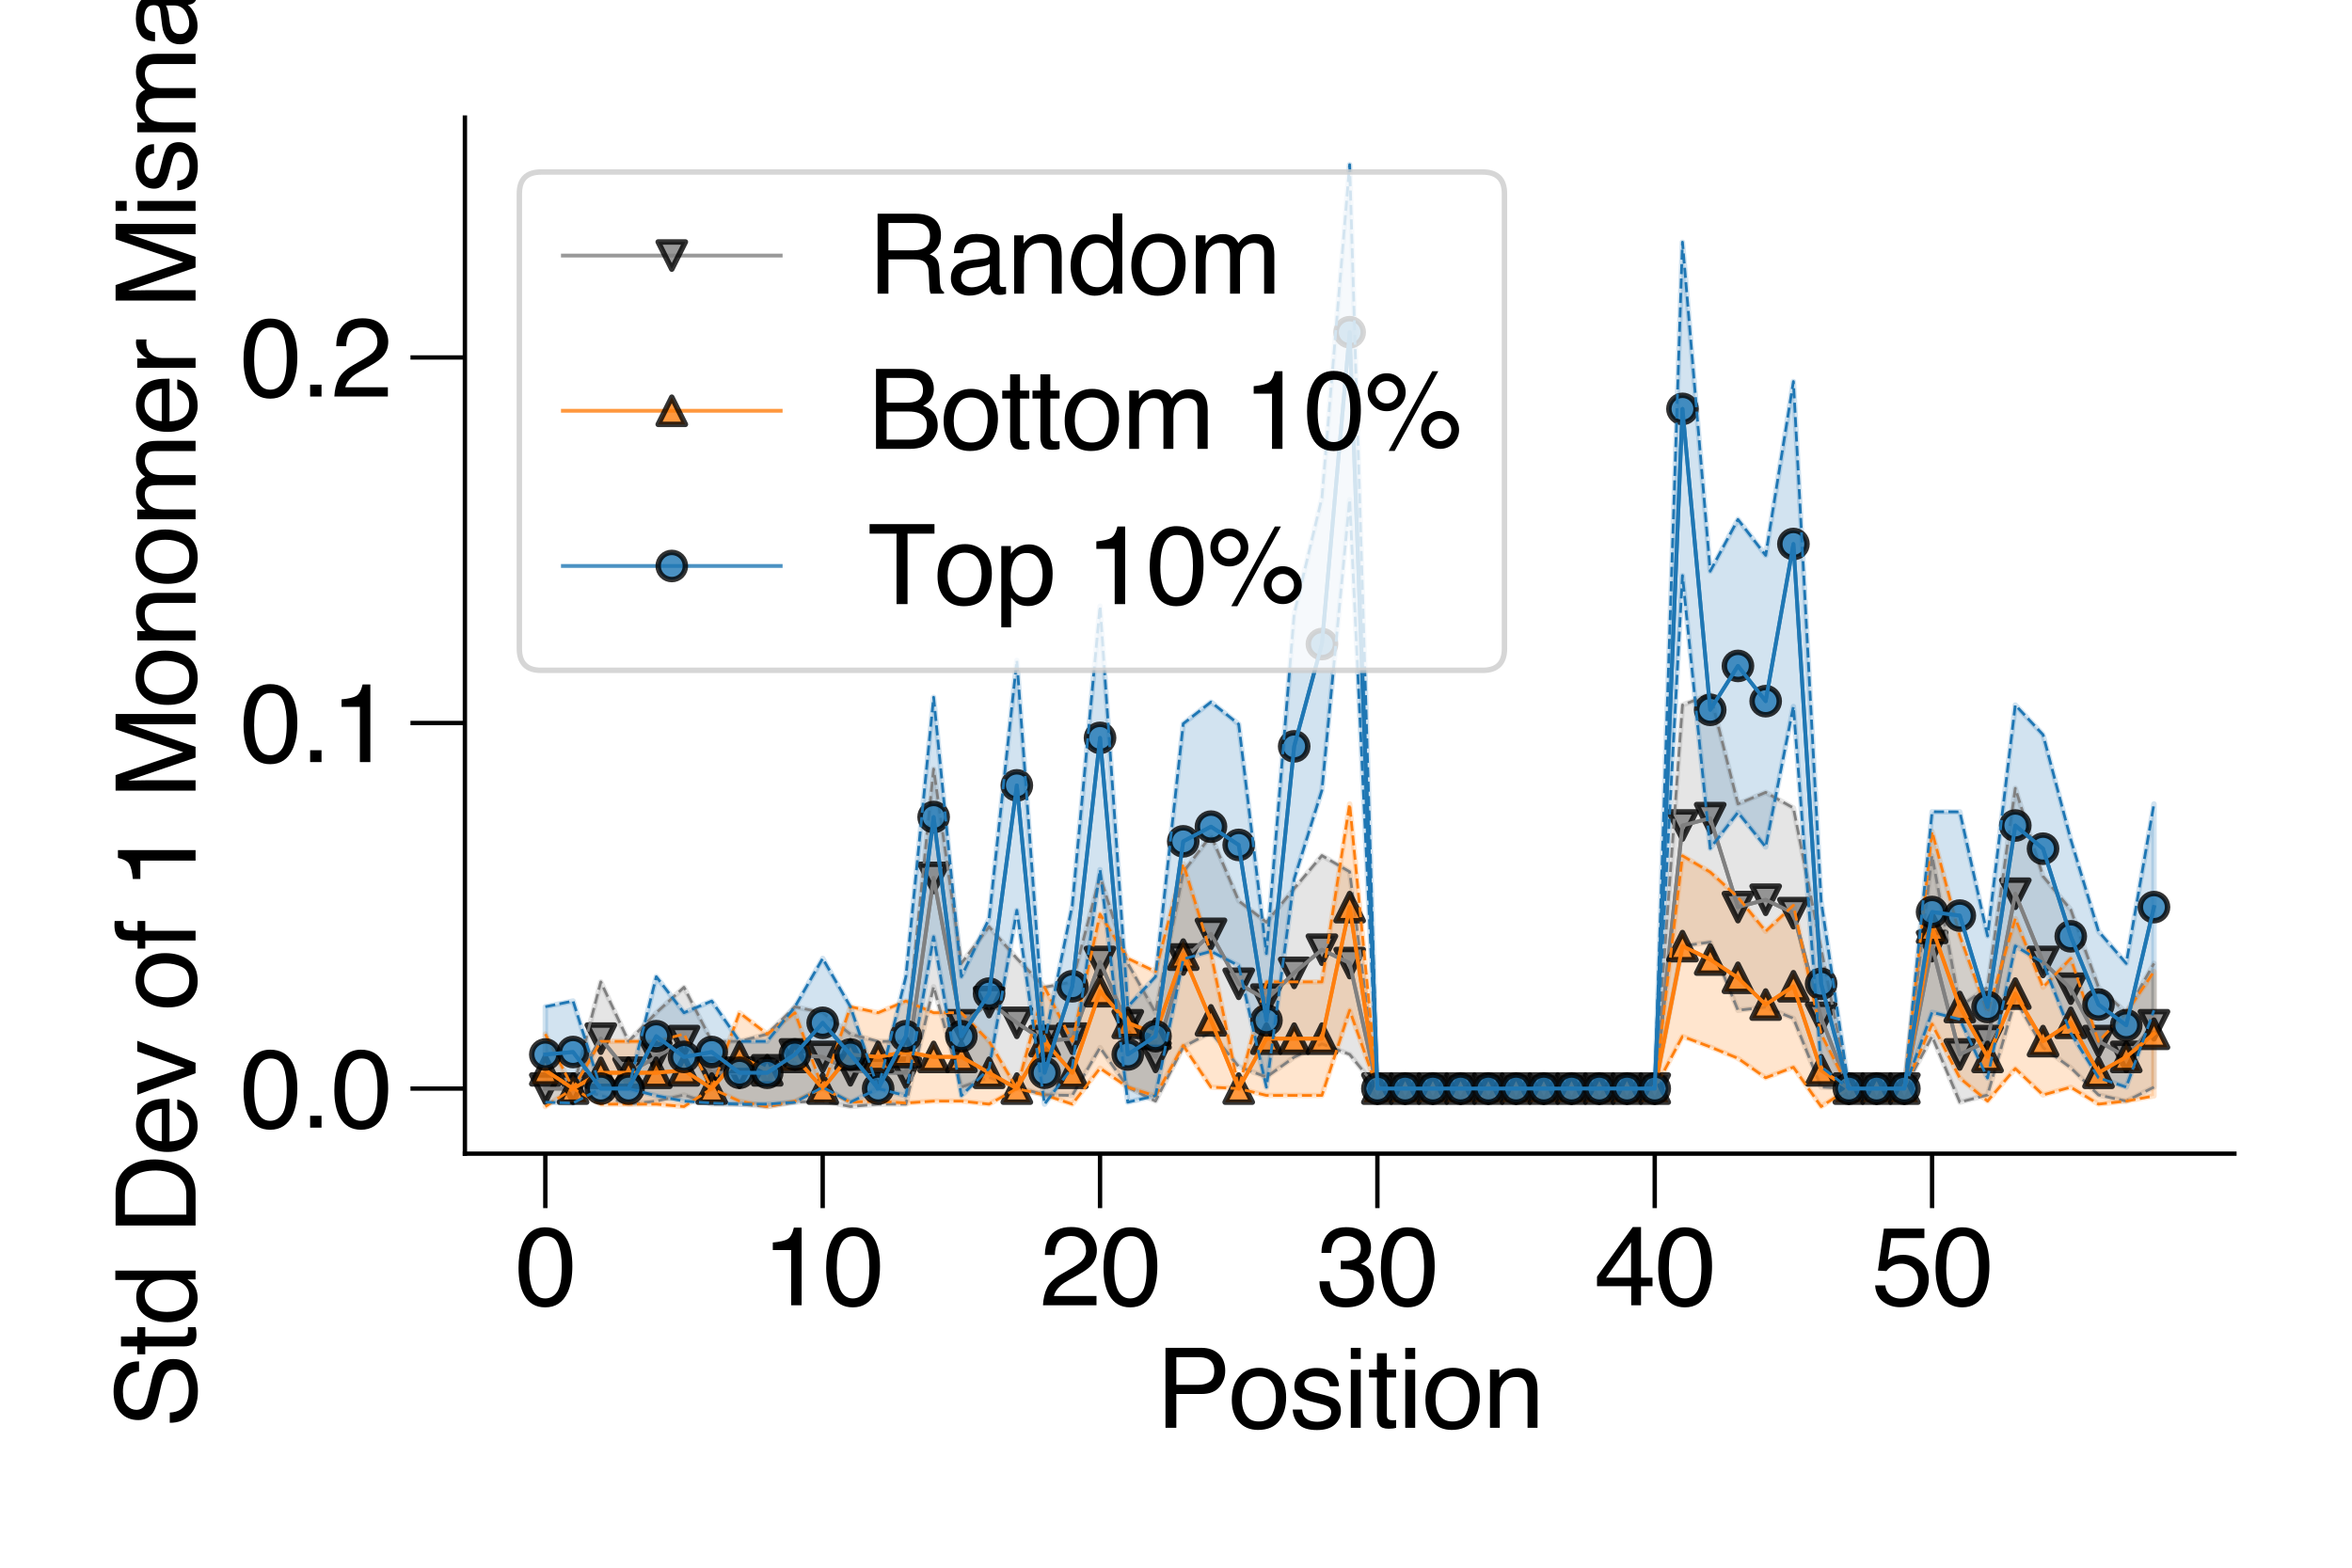 <?xml version="1.0" encoding="utf-8" standalone="no"?>
<!DOCTYPE svg PUBLIC "-//W3C//DTD SVG 1.1//EN"
  "http://www.w3.org/Graphics/SVG/1.1/DTD/svg11.dtd">
<svg height="288pt" version="1.1" viewBox="0 0 432 288" width="432pt" xmlns="http://www.w3.org/2000/svg" xmlns:xlink="http://www.w3.org/1999/xlink">
 <defs>
  <style type="text/css">*{stroke-linecap:butt;stroke-linejoin:round;}</style>
 </defs>
 <g id="figure_1">
  <g id="patch_1">
   <path d="M 0 288 
L 432 288 
L 432 0 
L 0 0 
z
" style="fill:#ffffff;"/>
  </g>
  <g id="axes_1">
   <g id="patch_2">
    <path d="M 85.39 211.94 
L 410.4 211.94 
L 410.4 21.6 
L 85.39 21.6 
z
" style="fill:#ffffff;"/>
   </g>
   <g id="PolyCollection_1">
    <defs>
     <path d="M 100.163 -88.017 
L 100.163 -88.017 
L 105.257 -88.017 
L 110.352 -86.762 
L 115.446 -85.155 
L 120.54 -85.714 
L 125.634 -86.848 
L 130.728 -85.155 
L 135.823 -85.155 
L 140.917 -84.712 
L 146.011 -85.513 
L 151.105 -85.714 
L 156.199 -84.712 
L 161.294 -85.155 
L 166.388 -85.155 
L 171.482 -106.719 
L 176.576 -88.285 
L 181.67 -90.059 
L 186.765 -88.269 
L 191.859 -86.848 
L 196.953 -86.762 
L 202.047 -95.548 
L 207.141 -88.285 
L 212.236 -85.714 
L 217.33 -95.671 
L 222.424 -98.366 
L 227.518 -92.036 
L 232.612 -90.13 
L 237.707 -93.785 
L 242.801 -96.232 
L 247.895 -94.293 
L 252.989 -88.017 
L 258.083 -88.017 
L 263.178 -88.017 
L 268.272 -88.017 
L 273.366 -88.017 
L 278.46 -88.017 
L 283.554 -88.017 
L 288.649 -88.017 
L 293.743 -88.017 
L 298.837 -88.017 
L 303.931 -88.017 
L 309.025 -114.207 
L 314.12 -114.924 
L 319.214 -102.397 
L 324.308 -102.972 
L 329.402 -100.92 
L 334.496 -88.292 
L 339.591 -88.017 
L 344.685 -88.017 
L 349.779 -88.017 
L 354.873 -97.592 
L 359.967 -85.513 
L 365.062 -86.848 
L 370.156 -104.446 
L 375.25 -95.548 
L 380.344 -91.845 
L 385.438 -86.848 
L 390.533 -85.714 
L 395.627 -88.285 
L 395.627 -111.012 
L 395.627 -111.012 
L 390.533 -101.951 
L 385.438 -106.633 
L 380.344 -120.883 
L 375.25 -127.013 
L 370.156 -143.177 
L 365.062 -106.633 
L 359.967 -103.052 
L 354.873 -130.784 
L 349.779 -88.017 
L 344.685 -88.017 
L 339.591 -88.017 
L 334.496 -113.704 
L 329.402 -139.57 
L 324.308 -142.435 
L 319.214 -140.31 
L 314.12 -160.461 
L 309.025 -158.48 
L 303.931 -88.017 
L 298.837 -88.017 
L 293.743 -88.017 
L 288.649 -88.017 
L 283.554 -88.017 
L 278.46 -88.017 
L 273.366 -88.017 
L 268.272 -88.017 
L 263.178 -88.017 
L 258.083 -88.017 
L 252.989 -88.017 
L 247.895 -127.85 
L 242.801 -130.827 
L 237.707 -124.759 
L 232.612 -118.581 
L 227.518 -122.491 
L 222.424 -134.509 
L 217.33 -127.789 
L 212.236 -101.951 
L 207.141 -111.012 
L 202.047 -127.013 
L 196.953 -107.619 
L 191.859 -106.633 
L 186.765 -111.927 
L 181.67 -117.753 
L 176.576 -111.012 
L 171.482 -146.72 
L 166.388 -96.695 
L 161.294 -96.695 
L 156.199 -98.037 
L 151.105 -101.951 
L 146.011 -103.052 
L 140.917 -98.037 
L 135.823 -96.695 
L 130.728 -96.695 
L 125.634 -106.633 
L 120.54 -101.951 
L 115.446 -96.695 
L 110.352 -107.619 
L 105.257 -88.017 
L 100.163 -88.017 
z
" id="m803e5b81ac" style="stroke:#808080;stroke-opacity:0.2;"/>
    </defs>
    <g clip-path="url(#p8397139ba1)">
     <use style="fill:#808080;fill-opacity:0.2;stroke:#808080;stroke-opacity:0.2;" x="0" xlink:href="#m803e5b81ac" y="288"/>
    </g>
   </g>
   <g id="PolyCollection_2">
    <defs>
     <path d="M 100.163 -98.037 
L 100.163 -84.712 
L 105.257 -88.017 
L 110.352 -85.155 
L 115.446 -85.155 
L 120.54 -85.155 
L 125.634 -84.712 
L 130.728 -88.017 
L 135.823 -85.714 
L 140.917 -84.712 
L 146.011 -85.714 
L 151.105 -88.017 
L 156.199 -85.513 
L 161.294 -85.714 
L 166.388 -85.358 
L 171.482 -85.714 
L 176.576 -85.714 
L 181.67 -85.155 
L 186.765 -88.017 
L 191.859 -86.848 
L 196.953 -85.155 
L 202.047 -91.763 
L 207.141 -88.269 
L 212.236 -86.667 
L 217.33 -95.939 
L 222.424 -88.273 
L 227.518 -88.017 
L 232.612 -86.762 
L 237.707 -86.762 
L 242.801 -86.762 
L 247.895 -102.397 
L 252.989 -88.017 
L 258.083 -88.017 
L 263.178 -88.017 
L 268.272 -88.017 
L 273.366 -88.017 
L 278.46 -88.017 
L 283.554 -88.017 
L 288.649 -88.017 
L 293.743 -88.017 
L 298.837 -88.017 
L 303.931 -88.017 
L 309.025 -97.592 
L 314.12 -95.671 
L 319.214 -93.576 
L 324.308 -89.999 
L 329.402 -91.936 
L 334.496 -84.712 
L 339.591 -88.017 
L 344.685 -88.017 
L 349.779 -88.017 
L 354.873 -99.859 
L 359.967 -89.952 
L 365.062 -85.714 
L 370.156 -91.692 
L 375.25 -86.848 
L 380.344 -88.269 
L 385.438 -85.155 
L 390.533 -85.714 
L 395.627 -86.667 
L 395.627 -109.513 
L 395.627 -109.513 
L 390.533 -101.951 
L 385.438 -96.695 
L 380.344 -111.927 
L 375.25 -106.633 
L 370.156 -119.236 
L 365.062 -101.951 
L 359.967 -116.061 
L 354.873 -135.233 
L 349.779 -88.017 
L 344.685 -88.017 
L 339.591 -88.017 
L 334.496 -98.037 
L 329.402 -121.692 
L 324.308 -116.913 
L 319.214 -123.168 
L 314.12 -127.789 
L 309.025 -130.784 
L 303.931 -88.017 
L 298.837 -88.017 
L 293.743 -88.017 
L 288.649 -88.017 
L 283.554 -88.017 
L 278.46 -88.017 
L 273.366 -88.017 
L 268.272 -88.017 
L 263.178 -88.017 
L 258.083 -88.017 
L 252.989 -88.017 
L 247.895 -140.31 
L 242.801 -107.619 
L 237.707 -107.619 
L 232.612 -107.619 
L 227.518 -88.017 
L 222.424 -112.824 
L 217.33 -129.32 
L 212.236 -109.513 
L 207.141 -111.927 
L 202.047 -120.065 
L 196.953 -96.695 
L 191.859 -106.633 
L 186.765 -88.017 
L 181.67 -96.695 
L 176.576 -101.951 
L 171.482 -101.951 
L 166.388 -104.107 
L 161.294 -101.951 
L 156.199 -103.052 
L 151.105 -88.017 
L 146.011 -101.951 
L 140.917 -98.037 
L 135.823 -101.951 
L 130.728 -88.017 
L 125.634 -98.037 
L 120.54 -96.695 
L 115.446 -96.695 
L 110.352 -96.695 
L 105.257 -88.017 
L 100.163 -98.037 
z
" id="me3bf770024" style="stroke:#ff7f0e;stroke-opacity:0.2;"/>
    </defs>
    <g clip-path="url(#p8397139ba1)">
     <use style="fill:#ff7f0e;fill-opacity:0.2;stroke:#ff7f0e;stroke-opacity:0.2;" x="0" xlink:href="#me3bf770024" y="288"/>
    </g>
   </g>
   <g id="PolyCollection_3">
    <defs>
     <path d="M 100.163 -103.052 
L 100.163 -85.513 
L 105.257 -85.358 
L 110.352 -88.017 
L 115.446 -88.017 
L 120.54 -86.703 
L 125.634 -85.714 
L 130.728 -85.358 
L 135.823 -85.155 
L 140.917 -85.155 
L 146.011 -85.513 
L 151.105 -88.269 
L 156.199 -85.513 
L 161.294 -88.017 
L 166.388 -86.703 
L 171.482 -115.903 
L 176.576 -86.703 
L 181.67 -91.692 
L 186.765 -120.766 
L 191.859 -85.155 
L 196.953 -91.936 
L 202.047 -128.234 
L 207.141 -85.513 
L 212.236 -86.703 
L 217.33 -111.82 
L 222.424 -113.233 
L 227.518 -110.595 
L 232.612 -88.273 
L 237.707 -126.513 
L 242.801 -142.824 
L 247.895 -196.195 
L 252.989 -88.017 
L 258.083 -88.017 
L 263.178 -88.017 
L 268.272 -88.017 
L 273.366 -88.017 
L 278.46 -88.017 
L 283.554 -88.017 
L 288.649 -88.017 
L 293.743 -88.017 
L 298.837 -88.017 
L 303.931 -88.017 
L 309.025 -182.253 
L 314.12 -132.139 
L 319.214 -138.751 
L 324.308 -132.398 
L 329.402 -158.209 
L 334.496 -92.036 
L 339.591 -88.017 
L 344.685 -88.017 
L 349.779 -88.017 
L 354.873 -102.034 
L 359.967 -100.732 
L 365.062 -89.952 
L 370.156 -114.207 
L 375.25 -111.147 
L 380.344 -98.2 
L 385.438 -89.999 
L 390.533 -88.285 
L 395.627 -102.397 
L 395.627 -140.31 
L 395.627 -140.31 
L 390.533 -111.012 
L 385.438 -116.913 
L 380.344 -133.775 
L 375.25 -153.024 
L 370.156 -158.48 
L 365.062 -116.061 
L 359.967 -138.858 
L 354.873 -138.874 
L 349.779 -88.017 
L 344.685 -88.017 
L 339.591 -88.017 
L 334.496 -122.491 
L 329.402 -217.911 
L 324.308 -185.98 
L 319.214 -192.576 
L 314.12 -183.058 
L 309.025 -243.51 
L 303.931 -88.017 
L 298.837 -88.017 
L 293.743 -88.017 
L 288.649 -88.017 
L 283.554 -88.017 
L 278.46 -88.017 
L 273.366 -88.017 
L 268.272 -88.017 
L 263.178 -88.017 
L 258.083 -88.017 
L 252.989 -88.017 
L 247.895 -257.748 
L 242.801 -196.536 
L 237.707 -175.252 
L 232.612 -112.824 
L 227.518 -154.958 
L 222.424 -159.035 
L 217.33 -155.051 
L 212.236 -108.577 
L 207.141 -103.052 
L 202.047 -176.648 
L 196.953 -121.692 
L 191.859 -96.695 
L 186.765 -166.669 
L 181.67 -119.236 
L 176.576 -108.577 
L 171.482 -159.9 
L 166.388 -108.577 
L 161.294 -88.017 
L 156.199 -103.052 
L 151.105 -111.927 
L 146.011 -103.052 
L 140.917 -96.695 
L 135.823 -96.695 
L 130.728 -104.107 
L 125.634 -101.951 
L 120.54 -108.577 
L 115.446 -88.017 
L 110.352 -88.017 
L 105.257 -104.107 
L 100.163 -103.052 
z
" id="m63d0512e45" style="stroke:#1f77b4;stroke-opacity:0.2;"/>
    </defs>
    <g clip-path="url(#p8397139ba1)">
     <use style="fill:#1f77b4;fill-opacity:0.2;stroke:#1f77b4;stroke-opacity:0.2;" x="0" xlink:href="#m63d0512e45" y="288"/>
    </g>
   </g>
   <g id="matplotlib.axis_1">
    <g id="xtick_1">
     <g id="line2d_1">
      <defs>
       <path d="M 0 0 
L 0 10 
" id="me87b24545c" style="stroke:#000000;stroke-width:0.8;"/>
      </defs>
      <g>
       <use style="stroke:#000000;stroke-width:0.8;" x="100.163" xlink:href="#me87b24545c" y="211.94"/>
      </g>
     </g>
     <g id="text_1">
      <!-- 0 -->
      <g transform="translate(94.602 239.787)scale(0.2 -0.2)">
       <defs>
        <path d="M 1731 4475 
Q 2600 4475 2988 3759 
Q 3288 3206 3288 2244 
Q 3288 1331 3016 734 
Q 2622 -122 1728 -122 
Q 922 -122 528 578 
Q 200 1163 200 2147 
Q 200 2909 397 3456 
Q 766 4475 1731 4475 
z
M 1725 391 
Q 2163 391 2422 778 
Q 2681 1166 2681 2222 
Q 2681 2984 2493 3476 
Q 2306 3969 1766 3969 
Q 1269 3969 1039 3501 
Q 809 3034 809 2125 
Q 809 1441 956 1025 
Q 1181 391 1725 391 
z
" id="Helvetica-30" transform="scale(0.016)"/>
       </defs>
       <use xlink:href="#Helvetica-30"/>
      </g>
     </g>
    </g>
    <g id="xtick_2">
     <g id="line2d_2">
      <g>
       <use style="stroke:#000000;stroke-width:0.8;" x="151.105" xlink:href="#me87b24545c" y="211.94"/>
      </g>
     </g>
     <g id="text_2">
      <!-- 10 -->
      <g transform="translate(139.983 239.787)scale(0.2 -0.2)">
       <defs>
        <path d="M 613 3169 
L 613 3600 
Q 1222 3659 1462 3798 
Q 1703 3938 1822 4456 
L 2266 4456 
L 2266 0 
L 1666 0 
L 1666 3169 
L 613 3169 
z
" id="Helvetica-31" transform="scale(0.016)"/>
       </defs>
       <use xlink:href="#Helvetica-31"/>
       <use x="55.615" xlink:href="#Helvetica-30"/>
      </g>
     </g>
    </g>
    <g id="xtick_3">
     <g id="line2d_3">
      <g>
       <use style="stroke:#000000;stroke-width:0.8;" x="202.047" xlink:href="#me87b24545c" y="211.94"/>
      </g>
     </g>
     <g id="text_3">
      <!-- 20 -->
      <g transform="translate(190.925 239.787)scale(0.2 -0.2)">
       <defs>
        <path d="M 200 0 
Q 231 578 439 1006 
Q 647 1434 1250 1784 
L 1850 2131 
Q 2253 2366 2416 2531 
Q 2672 2791 2672 3125 
Q 2672 3516 2437 3745 
Q 2203 3975 1813 3975 
Q 1234 3975 1013 3538 
Q 894 3303 881 2888 
L 309 2888 
Q 319 3472 525 3841 
Q 891 4491 1816 4491 
Q 2584 4491 2939 4075 
Q 3294 3659 3294 3150 
Q 3294 2613 2916 2231 
Q 2697 2009 2131 1694 
L 1703 1456 
Q 1397 1288 1222 1134 
Q 909 863 828 531 
L 3272 531 
L 3272 0 
L 200 0 
z
" id="Helvetica-32" transform="scale(0.016)"/>
       </defs>
       <use xlink:href="#Helvetica-32"/>
       <use x="55.615" xlink:href="#Helvetica-30"/>
      </g>
     </g>
    </g>
    <g id="xtick_4">
     <g id="line2d_4">
      <g>
       <use style="stroke:#000000;stroke-width:0.8;" x="252.989" xlink:href="#me87b24545c" y="211.94"/>
      </g>
     </g>
     <g id="text_4">
      <!-- 30 -->
      <g transform="translate(241.867 239.787)scale(0.2 -0.2)">
       <defs>
        <path d="M 1663 -122 
Q 869 -122 511 314 
Q 153 750 153 1375 
L 741 1375 
Q 778 941 903 744 
Q 1122 391 1694 391 
Q 2138 391 2406 628 
Q 2675 866 2675 1241 
Q 2675 1703 2392 1887 
Q 2109 2072 1606 2072 
Q 1550 2072 1492 2070 
Q 1434 2069 1375 2066 
L 1375 2563 
Q 1463 2553 1522 2550 
Q 1581 2547 1650 2547 
Q 1966 2547 2169 2647 
Q 2525 2822 2525 3272 
Q 2525 3606 2287 3787 
Q 2050 3969 1734 3969 
Q 1172 3969 956 3594 
Q 838 3388 822 3006 
L 266 3006 
Q 266 3506 466 3856 
Q 809 4481 1675 4481 
Q 2359 4481 2734 4176 
Q 3109 3872 3109 3294 
Q 3109 2881 2888 2625 
Q 2750 2466 2531 2375 
Q 2884 2278 3082 2001 
Q 3281 1725 3281 1325 
Q 3281 684 2859 281 
Q 2438 -122 1663 -122 
z
" id="Helvetica-33" transform="scale(0.016)"/>
       </defs>
       <use xlink:href="#Helvetica-33"/>
       <use x="55.615" xlink:href="#Helvetica-30"/>
      </g>
     </g>
    </g>
    <g id="xtick_5">
     <g id="line2d_5">
      <g>
       <use style="stroke:#000000;stroke-width:0.8;" x="303.931" xlink:href="#me87b24545c" y="211.94"/>
      </g>
     </g>
     <g id="text_5">
      <!-- 40 -->
      <g transform="translate(292.809 239.787)scale(0.2 -0.2)">
       <defs>
        <path d="M 2116 1584 
L 2116 3613 
L 681 1584 
L 2116 1584 
z
M 2125 0 
L 2125 1094 
L 163 1094 
L 163 1644 
L 2213 4488 
L 2688 4488 
L 2688 1584 
L 3347 1584 
L 3347 1094 
L 2688 1094 
L 2688 0 
L 2125 0 
z
" id="Helvetica-34" transform="scale(0.016)"/>
       </defs>
       <use xlink:href="#Helvetica-34"/>
       <use x="55.615" xlink:href="#Helvetica-30"/>
      </g>
     </g>
    </g>
    <g id="xtick_6">
     <g id="line2d_6">
      <g>
       <use style="stroke:#000000;stroke-width:0.8;" x="354.873" xlink:href="#me87b24545c" y="211.94"/>
      </g>
     </g>
     <g id="text_6">
      <!-- 50 -->
      <g transform="translate(343.751 239.787)scale(0.2 -0.2)">
       <defs>
        <path d="M 791 1141 
Q 847 659 1238 475 
Q 1438 381 1700 381 
Q 2200 381 2440 700 
Q 2681 1019 2681 1406 
Q 2681 1875 2395 2131 
Q 2109 2388 1709 2388 
Q 1419 2388 1211 2275 
Q 1003 2163 856 1963 
L 369 1991 
L 709 4400 
L 3034 4400 
L 3034 3856 
L 1131 3856 
L 941 2613 
Q 1097 2731 1238 2791 
Q 1488 2894 1816 2894 
Q 2431 2894 2859 2497 
Q 3288 2100 3288 1491 
Q 3288 856 2895 371 
Q 2503 -113 1644 -113 
Q 1097 -113 676 195 
Q 256 503 206 1141 
L 791 1141 
z
" id="Helvetica-35" transform="scale(0.016)"/>
       </defs>
       <use xlink:href="#Helvetica-35"/>
       <use x="55.615" xlink:href="#Helvetica-30"/>
      </g>
     </g>
    </g>
    <g id="text_7">
     <!-- Position -->
     <g transform="translate(212.32 262.303)scale(0.2 -0.2)">
      <defs>
       <path d="M 547 4591 
L 2613 4591 
Q 3225 4591 3600 4245 
Q 3975 3900 3975 3275 
Q 3975 2738 3640 2339 
Q 3306 1941 2613 1941 
L 1169 1941 
L 1169 0 
L 547 0 
L 547 4591 
z
M 3347 3272 
Q 3347 3778 2972 3959 
Q 2766 4056 2406 4056 
L 1169 4056 
L 1169 2466 
L 2406 2466 
Q 2825 2466 3086 2644 
Q 3347 2822 3347 3272 
z
" id="Helvetica-50" transform="scale(0.016)"/>
       <path d="M 1741 363 
Q 2300 363 2508 786 
Q 2716 1209 2716 1728 
Q 2716 2197 2566 2491 
Q 2328 2953 1747 2953 
Q 1231 2953 997 2559 
Q 763 2166 763 1609 
Q 763 1075 997 719 
Q 1231 363 1741 363 
z
M 1763 3444 
Q 2409 3444 2856 3012 
Q 3303 2581 3303 1744 
Q 3303 934 2909 406 
Q 2516 -122 1688 -122 
Q 997 -122 590 345 
Q 184 813 184 1600 
Q 184 2444 612 2944 
Q 1041 3444 1763 3444 
z
M 1744 3428 
L 1744 3428 
z
" id="Helvetica-6f" transform="scale(0.016)"/>
       <path d="M 747 1050 
Q 772 769 888 619 
Q 1100 347 1625 347 
Q 1938 347 2175 483 
Q 2413 619 2413 903 
Q 2413 1119 2222 1231 
Q 2100 1300 1741 1391 
L 1294 1503 
Q 866 1609 663 1741 
Q 300 1969 300 2372 
Q 300 2847 642 3140 
Q 984 3434 1563 3434 
Q 2319 3434 2653 2991 
Q 2863 2709 2856 2384 
L 2325 2384 
Q 2309 2575 2191 2731 
Q 1997 2953 1519 2953 
Q 1200 2953 1036 2831 
Q 872 2709 872 2509 
Q 872 2291 1088 2159 
Q 1213 2081 1456 2022 
L 1828 1931 
Q 2434 1784 2641 1647 
Q 2969 1431 2969 969 
Q 2969 522 2630 197 
Q 2291 -128 1597 -128 
Q 850 -128 539 211 
Q 228 550 206 1050 
L 747 1050 
z
M 1578 3428 
L 1578 3428 
z
" id="Helvetica-73" transform="scale(0.016)"/>
       <path d="M 413 3331 
L 984 3331 
L 984 0 
L 413 0 
L 413 3331 
z
M 413 4591 
L 984 4591 
L 984 3953 
L 413 3953 
L 413 4591 
z
" id="Helvetica-69" transform="scale(0.016)"/>
       <path d="M 525 4281 
L 1094 4281 
L 1094 3347 
L 1628 3347 
L 1628 2888 
L 1094 2888 
L 1094 703 
Q 1094 528 1213 469 
Q 1278 434 1431 434 
Q 1472 434 1519 436 
Q 1566 438 1628 444 
L 1628 0 
Q 1531 -28 1426 -40 
Q 1322 -53 1200 -53 
Q 806 -53 665 148 
Q 525 350 525 672 
L 525 2888 
L 72 2888 
L 72 3347 
L 525 3347 
L 525 4281 
z
" id="Helvetica-74" transform="scale(0.016)"/>
       <path d="M 413 3347 
L 947 3347 
L 947 2872 
Q 1184 3166 1450 3294 
Q 1716 3422 2041 3422 
Q 2753 3422 3003 2925 
Q 3141 2653 3141 2147 
L 3141 0 
L 2569 0 
L 2569 2109 
Q 2569 2416 2478 2603 
Q 2328 2916 1934 2916 
Q 1734 2916 1606 2875 
Q 1375 2806 1200 2600 
Q 1059 2434 1017 2257 
Q 975 2081 975 1753 
L 975 0 
L 413 0 
L 413 3347 
z
M 1734 3428 
L 1734 3428 
z
" id="Helvetica-6e" transform="scale(0.016)"/>
      </defs>
      <use xlink:href="#Helvetica-50"/>
      <use x="66.699" xlink:href="#Helvetica-6f"/>
      <use x="122.314" xlink:href="#Helvetica-73"/>
      <use x="172.314" xlink:href="#Helvetica-69"/>
      <use x="194.531" xlink:href="#Helvetica-74"/>
      <use x="222.314" xlink:href="#Helvetica-69"/>
      <use x="244.531" xlink:href="#Helvetica-6f"/>
      <use x="300.146" xlink:href="#Helvetica-6e"/>
     </g>
    </g>
   </g>
   <g id="matplotlib.axis_2">
    <g id="ytick_1">
     <g id="line2d_7">
      <defs>
       <path d="M 0 0 
L -10 0 
" id="mc0f67c7b54" style="stroke:#000000;stroke-width:0.8;"/>
      </defs>
      <g>
       <use style="stroke:#000000;stroke-width:0.8;" x="85.39" xlink:href="#mc0f67c7b54" y="199.983"/>
      </g>
     </g>
     <g id="text_8">
      <!-- 0.0 -->
      <g transform="translate(44.09 207.157)scale(0.2 -0.2)">
       <defs>
        <path d="M 547 681 
L 1200 681 
L 1200 0 
L 547 0 
L 547 681 
z
" id="Helvetica-2e" transform="scale(0.016)"/>
       </defs>
       <use xlink:href="#Helvetica-30"/>
       <use x="55.615" xlink:href="#Helvetica-2e"/>
       <use x="83.398" xlink:href="#Helvetica-30"/>
      </g>
     </g>
    </g>
    <g id="ytick_2">
     <g id="line2d_8">
      <g>
       <use style="stroke:#000000;stroke-width:0.8;" x="85.39" xlink:href="#mc0f67c7b54" y="132.827"/>
      </g>
     </g>
     <g id="text_9">
      <!-- 0.1 -->
      <g transform="translate(44.09 140.001)scale(0.2 -0.2)">
       <use xlink:href="#Helvetica-30"/>
       <use x="55.615" xlink:href="#Helvetica-2e"/>
       <use x="83.398" xlink:href="#Helvetica-31"/>
      </g>
     </g>
    </g>
    <g id="ytick_3">
     <g id="line2d_9">
      <g>
       <use style="stroke:#000000;stroke-width:0.8;" x="85.39" xlink:href="#mc0f67c7b54" y="65.671"/>
      </g>
     </g>
     <g id="text_10">
      <!-- 0.2 -->
      <g transform="translate(44.09 72.845)scale(0.2 -0.2)">
       <use xlink:href="#Helvetica-30"/>
       <use x="55.615" xlink:href="#Helvetica-2e"/>
       <use x="83.398" xlink:href="#Helvetica-32"/>
      </g>
     </g>
    </g>
    <g id="text_11">
     <!-- Std Dev of 1 Monomer Mismatch -->
     <g transform="translate(35.921 262.367)rotate(-90)scale(0.2 -0.2)">
      <defs>
       <path d="M 894 1481 
Q 916 1091 1078 847 
Q 1388 391 2169 391 
Q 2519 391 2806 491 
Q 3363 684 3363 1184 
Q 3363 1559 3128 1719 
Q 2891 1875 2384 1991 
L 1763 2131 
Q 1153 2269 900 2434 
Q 463 2722 463 3294 
Q 463 3913 891 4309 
Q 1319 4706 2103 4706 
Q 2825 4706 3329 4357 
Q 3834 4009 3834 3244 
L 3250 3244 
Q 3203 3613 3050 3809 
Q 2766 4169 2084 4169 
Q 1534 4169 1293 3937 
Q 1053 3706 1053 3400 
Q 1053 3063 1334 2906 
Q 1519 2806 2169 2656 
L 2813 2509 
Q 3278 2403 3531 2219 
Q 3969 1897 3969 1284 
Q 3969 522 3414 194 
Q 2859 -134 2125 -134 
Q 1269 -134 784 303 
Q 300 738 309 1481 
L 894 1481 
z
M 2150 4716 
L 2150 4716 
z
" id="Helvetica-53" transform="scale(0.016)"/>
       <path d="M 769 1634 
Q 769 1097 997 734 
Q 1225 372 1728 372 
Q 2119 372 2370 708 
Q 2622 1044 2622 1672 
Q 2622 2306 2362 2611 
Q 2103 2916 1722 2916 
Q 1297 2916 1033 2591 
Q 769 2266 769 1634 
z
M 1616 3406 
Q 2000 3406 2259 3244 
Q 2409 3150 2600 2916 
L 2600 4606 
L 3141 4606 
L 3141 0 
L 2634 0 
L 2634 466 
Q 2438 156 2169 18 
Q 1900 -119 1553 -119 
Q 994 -119 584 351 
Q 175 822 175 1603 
Q 175 2334 548 2870 
Q 922 3406 1616 3406 
z
" id="Helvetica-64" transform="scale(0.016)"/>
       <path id="Helvetica-20" transform="scale(0.016)"/>
       <path d="M 2250 531 
Q 2566 531 2769 597 
Q 3131 719 3363 1066 
Q 3547 1344 3628 1778 
Q 3675 2038 3675 2259 
Q 3675 3113 3336 3584 
Q 2997 4056 2244 4056 
L 1141 4056 
L 1141 531 
L 2250 531 
z
M 516 4591 
L 2375 4591 
Q 3322 4591 3844 3919 
Q 4309 3313 4309 2366 
Q 4309 1634 4034 1044 
Q 3550 0 2369 0 
L 516 0 
L 516 4591 
z
" id="Helvetica-44" transform="scale(0.016)"/>
       <path d="M 1806 3422 
Q 2163 3422 2497 3255 
Q 2831 3088 3006 2822 
Q 3175 2569 3231 2231 
Q 3281 2000 3281 1494 
L 828 1494 
Q 844 984 1069 676 
Q 1294 369 1766 369 
Q 2206 369 2469 659 
Q 2619 828 2681 1050 
L 3234 1050 
Q 3213 866 3089 639 
Q 2966 413 2813 269 
Q 2556 19 2178 -69 
Q 1975 -119 1719 -119 
Q 1094 -119 659 336 
Q 225 791 225 1609 
Q 225 2416 662 2919 
Q 1100 3422 1806 3422 
z
M 2703 1941 
Q 2669 2306 2544 2525 
Q 2313 2931 1772 2931 
Q 1384 2931 1121 2651 
Q 859 2372 844 1941 
L 2703 1941 
z
M 1753 3428 
L 1753 3428 
z
" id="Helvetica-65" transform="scale(0.016)"/>
       <path d="M 688 3347 
L 1581 622 
L 2516 3347 
L 3131 3347 
L 1869 0 
L 1269 0 
L 34 3347 
L 688 3347 
z
" id="Helvetica-76" transform="scale(0.016)"/>
       <path d="M 553 3856 
Q 566 4206 675 4369 
Q 872 4656 1434 4656 
Q 1488 4656 1544 4653 
Q 1600 4650 1672 4644 
L 1672 4131 
Q 1584 4138 1545 4139 
Q 1506 4141 1472 4141 
Q 1216 4141 1166 4008 
Q 1116 3875 1116 3331 
L 1672 3331 
L 1672 2888 
L 1109 2888 
L 1109 0 
L 553 0 
L 553 2888 
L 88 2888 
L 88 3331 
L 553 3331 
L 553 3856 
z
" id="Helvetica-66" transform="scale(0.016)"/>
       <path d="M 472 4591 
L 1363 4591 
L 2681 709 
L 3991 4591 
L 4872 4591 
L 4872 0 
L 4281 0 
L 4281 2709 
Q 4281 2850 4287 3175 
Q 4294 3500 4294 3872 
L 2984 0 
L 2369 0 
L 1050 3872 
L 1050 3731 
Q 1050 3563 1058 3217 
Q 1066 2872 1066 2709 
L 1066 0 
L 472 0 
L 472 4591 
z
" id="Helvetica-4d" transform="scale(0.016)"/>
       <path d="M 413 3347 
L 969 3347 
L 969 2872 
Q 1169 3119 1331 3231 
Q 1609 3422 1963 3422 
Q 2363 3422 2606 3225 
Q 2744 3113 2856 2894 
Q 3044 3163 3297 3292 
Q 3550 3422 3866 3422 
Q 4541 3422 4784 2934 
Q 4916 2672 4916 2228 
L 4916 0 
L 4331 0 
L 4331 2325 
Q 4331 2659 4164 2784 
Q 3997 2909 3756 2909 
Q 3425 2909 3186 2687 
Q 2947 2466 2947 1947 
L 2947 0 
L 2375 0 
L 2375 2184 
Q 2375 2525 2294 2681 
Q 2166 2916 1816 2916 
Q 1497 2916 1236 2669 
Q 975 2422 975 1775 
L 975 0 
L 413 0 
L 413 3347 
z
" id="Helvetica-6d" transform="scale(0.016)"/>
       <path d="M 428 3347 
L 963 3347 
L 963 2769 
Q 1028 2938 1284 3180 
Q 1541 3422 1875 3422 
Q 1891 3422 1928 3419 
Q 1966 3416 2056 3406 
L 2056 2813 
Q 2006 2822 1964 2825 
Q 1922 2828 1872 2828 
Q 1447 2828 1219 2554 
Q 991 2281 991 1925 
L 991 0 
L 428 0 
L 428 3347 
z
" id="Helvetica-72" transform="scale(0.016)"/>
       <path d="M 844 891 
Q 844 647 1022 506 
Q 1200 366 1444 366 
Q 1741 366 2019 503 
Q 2488 731 2488 1250 
L 2488 1703 
Q 2384 1638 2221 1594 
Q 2059 1550 1903 1531 
L 1563 1488 
Q 1256 1447 1103 1359 
Q 844 1213 844 891 
z
M 2206 2028 
Q 2400 2053 2466 2191 
Q 2503 2266 2503 2406 
Q 2503 2694 2298 2823 
Q 2094 2953 1713 2953 
Q 1272 2953 1088 2716 
Q 984 2584 953 2325 
L 428 2325 
Q 444 2944 830 3186 
Q 1216 3428 1725 3428 
Q 2316 3428 2684 3203 
Q 3050 2978 3050 2503 
L 3050 575 
Q 3050 488 3086 434 
Q 3122 381 3238 381 
Q 3275 381 3322 386 
Q 3369 391 3422 400 
L 3422 -16 
Q 3291 -53 3222 -62 
Q 3153 -72 3034 -72 
Q 2744 -72 2613 134 
Q 2544 244 2516 444 
Q 2344 219 2022 53 
Q 1700 -113 1313 -113 
Q 847 -113 551 170 
Q 256 453 256 878 
Q 256 1344 547 1600 
Q 838 1856 1309 1916 
L 2206 2028 
z
M 1741 3428 
L 1741 3428 
z
" id="Helvetica-61" transform="scale(0.016)"/>
       <path d="M 1703 3444 
Q 2269 3444 2623 3169 
Q 2978 2894 3050 2222 
L 2503 2222 
Q 2453 2531 2275 2736 
Q 2097 2941 1703 2941 
Q 1166 2941 934 2416 
Q 784 2075 784 1575 
Q 784 1072 996 728 
Q 1209 384 1666 384 
Q 2016 384 2220 598 
Q 2425 813 2503 1184 
L 3050 1184 
Q 2956 519 2581 211 
Q 2206 -97 1622 -97 
Q 966 -97 575 383 
Q 184 863 184 1581 
Q 184 2463 612 2953 
Q 1041 3444 1703 3444 
z
M 1616 3428 
L 1616 3428 
z
" id="Helvetica-63" transform="scale(0.016)"/>
       <path d="M 413 4606 
L 975 4606 
L 975 2894 
Q 1175 3147 1334 3250 
Q 1606 3428 2013 3428 
Q 2741 3428 3000 2919 
Q 3141 2641 3141 2147 
L 3141 0 
L 2563 0 
L 2563 2109 
Q 2563 2478 2469 2650 
Q 2316 2925 1894 2925 
Q 1544 2925 1259 2684 
Q 975 2444 975 1775 
L 975 0 
L 413 0 
L 413 4606 
z
" id="Helvetica-68" transform="scale(0.016)"/>
      </defs>
      <use xlink:href="#Helvetica-53"/>
      <use x="66.699" xlink:href="#Helvetica-74"/>
      <use x="94.482" xlink:href="#Helvetica-64"/>
      <use x="150.098" xlink:href="#Helvetica-20"/>
      <use x="177.881" xlink:href="#Helvetica-44"/>
      <use x="250.098" xlink:href="#Helvetica-65"/>
      <use x="305.713" xlink:href="#Helvetica-76"/>
      <use x="355.713" xlink:href="#Helvetica-20"/>
      <use x="383.496" xlink:href="#Helvetica-6f"/>
      <use x="439.111" xlink:href="#Helvetica-66"/>
      <use x="466.895" xlink:href="#Helvetica-20"/>
      <use x="494.678" xlink:href="#Helvetica-31"/>
      <use x="550.293" xlink:href="#Helvetica-20"/>
      <use x="578.076" xlink:href="#Helvetica-4d"/>
      <use x="661.377" xlink:href="#Helvetica-6f"/>
      <use x="716.992" xlink:href="#Helvetica-6e"/>
      <use x="772.607" xlink:href="#Helvetica-6f"/>
      <use x="828.223" xlink:href="#Helvetica-6d"/>
      <use x="911.523" xlink:href="#Helvetica-65"/>
      <use x="967.139" xlink:href="#Helvetica-72"/>
      <use x="1000.439" xlink:href="#Helvetica-20"/>
      <use x="1028.223" xlink:href="#Helvetica-4d"/>
      <use x="1111.523" xlink:href="#Helvetica-69"/>
      <use x="1133.74" xlink:href="#Helvetica-73"/>
      <use x="1183.74" xlink:href="#Helvetica-6d"/>
      <use x="1267.041" xlink:href="#Helvetica-61"/>
      <use x="1322.656" xlink:href="#Helvetica-74"/>
      <use x="1350.439" xlink:href="#Helvetica-63"/>
      <use x="1400.439" xlink:href="#Helvetica-68"/>
     </g>
    </g>
   </g>
   <g id="line2d_10">
    <path clip-path="url(#p8397139ba1)" d="M 100.163 199.983 
L 105.257 199.983 
L 110.352 190.81 
L 115.446 197.075 
L 120.54 194.167 
L 125.634 191.26 
L 130.728 197.075 
L 135.823 197.075 
L 140.917 196.626 
L 146.011 193.718 
L 151.105 194.167 
L 156.199 196.626 
L 161.294 197.075 
L 166.388 197.075 
L 171.482 161.28 
L 176.576 188.352 
L 181.67 184.094 
L 186.765 187.902 
L 191.859 191.26 
L 196.953 190.81 
L 202.047 176.72 
L 207.141 188.352 
L 212.236 194.167 
L 217.33 176.27 
L 222.424 171.563 
L 227.518 180.736 
L 232.612 183.644 
L 237.707 178.728 
L 242.801 174.471 
L 247.895 176.929 
L 252.989 199.983 
L 258.083 199.983 
L 263.178 199.983 
L 268.272 199.983 
L 273.366 199.983 
L 278.46 199.983 
L 283.554 199.983 
L 288.649 199.983 
L 293.743 199.983 
L 298.837 199.983 
L 303.931 199.983 
L 309.025 151.657 
L 314.12 150.307 
L 319.214 166.646 
L 324.308 165.297 
L 329.402 167.755 
L 334.496 187.002 
L 339.591 199.983 
L 344.685 199.983 
L 349.779 199.983 
L 354.873 173.812 
L 359.967 193.718 
L 365.062 191.26 
L 370.156 164.188 
L 375.25 176.72 
L 380.344 181.636 
L 385.438 191.26 
L 390.533 194.167 
L 395.627 188.352 
" style="fill:none;stroke:#808080;stroke-linecap:square;stroke-opacity:0.8;stroke-width:0.7;"/>
    <defs>
     <path d="M -0 2.5 
L 2.5 -2.5 
L -2.5 -2.5 
z
" id="m52555166a6" style="stroke:#000000;stroke-linejoin:miter;stroke-opacity:0.8;"/>
    </defs>
    <g clip-path="url(#p8397139ba1)">
     <use style="fill:#808080;fill-opacity:0.8;stroke:#000000;stroke-linejoin:miter;stroke-opacity:0.8;" x="100.163" xlink:href="#m52555166a6" y="199.983"/>
     <use style="fill:#808080;fill-opacity:0.8;stroke:#000000;stroke-linejoin:miter;stroke-opacity:0.8;" x="105.257" xlink:href="#m52555166a6" y="199.983"/>
     <use style="fill:#808080;fill-opacity:0.8;stroke:#000000;stroke-linejoin:miter;stroke-opacity:0.8;" x="110.352" xlink:href="#m52555166a6" y="190.81"/>
     <use style="fill:#808080;fill-opacity:0.8;stroke:#000000;stroke-linejoin:miter;stroke-opacity:0.8;" x="115.446" xlink:href="#m52555166a6" y="197.075"/>
     <use style="fill:#808080;fill-opacity:0.8;stroke:#000000;stroke-linejoin:miter;stroke-opacity:0.8;" x="120.54" xlink:href="#m52555166a6" y="194.167"/>
     <use style="fill:#808080;fill-opacity:0.8;stroke:#000000;stroke-linejoin:miter;stroke-opacity:0.8;" x="125.634" xlink:href="#m52555166a6" y="191.26"/>
     <use style="fill:#808080;fill-opacity:0.8;stroke:#000000;stroke-linejoin:miter;stroke-opacity:0.8;" x="130.728" xlink:href="#m52555166a6" y="197.075"/>
     <use style="fill:#808080;fill-opacity:0.8;stroke:#000000;stroke-linejoin:miter;stroke-opacity:0.8;" x="135.823" xlink:href="#m52555166a6" y="197.075"/>
     <use style="fill:#808080;fill-opacity:0.8;stroke:#000000;stroke-linejoin:miter;stroke-opacity:0.8;" x="140.917" xlink:href="#m52555166a6" y="196.626"/>
     <use style="fill:#808080;fill-opacity:0.8;stroke:#000000;stroke-linejoin:miter;stroke-opacity:0.8;" x="146.011" xlink:href="#m52555166a6" y="193.718"/>
     <use style="fill:#808080;fill-opacity:0.8;stroke:#000000;stroke-linejoin:miter;stroke-opacity:0.8;" x="151.105" xlink:href="#m52555166a6" y="194.167"/>
     <use style="fill:#808080;fill-opacity:0.8;stroke:#000000;stroke-linejoin:miter;stroke-opacity:0.8;" x="156.199" xlink:href="#m52555166a6" y="196.626"/>
     <use style="fill:#808080;fill-opacity:0.8;stroke:#000000;stroke-linejoin:miter;stroke-opacity:0.8;" x="161.294" xlink:href="#m52555166a6" y="197.075"/>
     <use style="fill:#808080;fill-opacity:0.8;stroke:#000000;stroke-linejoin:miter;stroke-opacity:0.8;" x="166.388" xlink:href="#m52555166a6" y="197.075"/>
     <use style="fill:#808080;fill-opacity:0.8;stroke:#000000;stroke-linejoin:miter;stroke-opacity:0.8;" x="171.482" xlink:href="#m52555166a6" y="161.28"/>
     <use style="fill:#808080;fill-opacity:0.8;stroke:#000000;stroke-linejoin:miter;stroke-opacity:0.8;" x="176.576" xlink:href="#m52555166a6" y="188.352"/>
     <use style="fill:#808080;fill-opacity:0.8;stroke:#000000;stroke-linejoin:miter;stroke-opacity:0.8;" x="181.67" xlink:href="#m52555166a6" y="184.094"/>
     <use style="fill:#808080;fill-opacity:0.8;stroke:#000000;stroke-linejoin:miter;stroke-opacity:0.8;" x="186.765" xlink:href="#m52555166a6" y="187.902"/>
     <use style="fill:#808080;fill-opacity:0.8;stroke:#000000;stroke-linejoin:miter;stroke-opacity:0.8;" x="191.859" xlink:href="#m52555166a6" y="191.26"/>
     <use style="fill:#808080;fill-opacity:0.8;stroke:#000000;stroke-linejoin:miter;stroke-opacity:0.8;" x="196.953" xlink:href="#m52555166a6" y="190.81"/>
     <use style="fill:#808080;fill-opacity:0.8;stroke:#000000;stroke-linejoin:miter;stroke-opacity:0.8;" x="202.047" xlink:href="#m52555166a6" y="176.72"/>
     <use style="fill:#808080;fill-opacity:0.8;stroke:#000000;stroke-linejoin:miter;stroke-opacity:0.8;" x="207.141" xlink:href="#m52555166a6" y="188.352"/>
     <use style="fill:#808080;fill-opacity:0.8;stroke:#000000;stroke-linejoin:miter;stroke-opacity:0.8;" x="212.236" xlink:href="#m52555166a6" y="194.167"/>
     <use style="fill:#808080;fill-opacity:0.8;stroke:#000000;stroke-linejoin:miter;stroke-opacity:0.8;" x="217.33" xlink:href="#m52555166a6" y="176.27"/>
     <use style="fill:#808080;fill-opacity:0.8;stroke:#000000;stroke-linejoin:miter;stroke-opacity:0.8;" x="222.424" xlink:href="#m52555166a6" y="171.563"/>
     <use style="fill:#808080;fill-opacity:0.8;stroke:#000000;stroke-linejoin:miter;stroke-opacity:0.8;" x="227.518" xlink:href="#m52555166a6" y="180.736"/>
     <use style="fill:#808080;fill-opacity:0.8;stroke:#000000;stroke-linejoin:miter;stroke-opacity:0.8;" x="232.612" xlink:href="#m52555166a6" y="183.644"/>
     <use style="fill:#808080;fill-opacity:0.8;stroke:#000000;stroke-linejoin:miter;stroke-opacity:0.8;" x="237.707" xlink:href="#m52555166a6" y="178.728"/>
     <use style="fill:#808080;fill-opacity:0.8;stroke:#000000;stroke-linejoin:miter;stroke-opacity:0.8;" x="242.801" xlink:href="#m52555166a6" y="174.471"/>
     <use style="fill:#808080;fill-opacity:0.8;stroke:#000000;stroke-linejoin:miter;stroke-opacity:0.8;" x="247.895" xlink:href="#m52555166a6" y="176.929"/>
     <use style="fill:#808080;fill-opacity:0.8;stroke:#000000;stroke-linejoin:miter;stroke-opacity:0.8;" x="252.989" xlink:href="#m52555166a6" y="199.983"/>
     <use style="fill:#808080;fill-opacity:0.8;stroke:#000000;stroke-linejoin:miter;stroke-opacity:0.8;" x="258.083" xlink:href="#m52555166a6" y="199.983"/>
     <use style="fill:#808080;fill-opacity:0.8;stroke:#000000;stroke-linejoin:miter;stroke-opacity:0.8;" x="263.178" xlink:href="#m52555166a6" y="199.983"/>
     <use style="fill:#808080;fill-opacity:0.8;stroke:#000000;stroke-linejoin:miter;stroke-opacity:0.8;" x="268.272" xlink:href="#m52555166a6" y="199.983"/>
     <use style="fill:#808080;fill-opacity:0.8;stroke:#000000;stroke-linejoin:miter;stroke-opacity:0.8;" x="273.366" xlink:href="#m52555166a6" y="199.983"/>
     <use style="fill:#808080;fill-opacity:0.8;stroke:#000000;stroke-linejoin:miter;stroke-opacity:0.8;" x="278.46" xlink:href="#m52555166a6" y="199.983"/>
     <use style="fill:#808080;fill-opacity:0.8;stroke:#000000;stroke-linejoin:miter;stroke-opacity:0.8;" x="283.554" xlink:href="#m52555166a6" y="199.983"/>
     <use style="fill:#808080;fill-opacity:0.8;stroke:#000000;stroke-linejoin:miter;stroke-opacity:0.8;" x="288.649" xlink:href="#m52555166a6" y="199.983"/>
     <use style="fill:#808080;fill-opacity:0.8;stroke:#000000;stroke-linejoin:miter;stroke-opacity:0.8;" x="293.743" xlink:href="#m52555166a6" y="199.983"/>
     <use style="fill:#808080;fill-opacity:0.8;stroke:#000000;stroke-linejoin:miter;stroke-opacity:0.8;" x="298.837" xlink:href="#m52555166a6" y="199.983"/>
     <use style="fill:#808080;fill-opacity:0.8;stroke:#000000;stroke-linejoin:miter;stroke-opacity:0.8;" x="303.931" xlink:href="#m52555166a6" y="199.983"/>
     <use style="fill:#808080;fill-opacity:0.8;stroke:#000000;stroke-linejoin:miter;stroke-opacity:0.8;" x="309.025" xlink:href="#m52555166a6" y="151.657"/>
     <use style="fill:#808080;fill-opacity:0.8;stroke:#000000;stroke-linejoin:miter;stroke-opacity:0.8;" x="314.12" xlink:href="#m52555166a6" y="150.307"/>
     <use style="fill:#808080;fill-opacity:0.8;stroke:#000000;stroke-linejoin:miter;stroke-opacity:0.8;" x="319.214" xlink:href="#m52555166a6" y="166.646"/>
     <use style="fill:#808080;fill-opacity:0.8;stroke:#000000;stroke-linejoin:miter;stroke-opacity:0.8;" x="324.308" xlink:href="#m52555166a6" y="165.297"/>
     <use style="fill:#808080;fill-opacity:0.8;stroke:#000000;stroke-linejoin:miter;stroke-opacity:0.8;" x="329.402" xlink:href="#m52555166a6" y="167.755"/>
     <use style="fill:#808080;fill-opacity:0.8;stroke:#000000;stroke-linejoin:miter;stroke-opacity:0.8;" x="334.496" xlink:href="#m52555166a6" y="187.002"/>
     <use style="fill:#808080;fill-opacity:0.8;stroke:#000000;stroke-linejoin:miter;stroke-opacity:0.8;" x="339.591" xlink:href="#m52555166a6" y="199.983"/>
     <use style="fill:#808080;fill-opacity:0.8;stroke:#000000;stroke-linejoin:miter;stroke-opacity:0.8;" x="344.685" xlink:href="#m52555166a6" y="199.983"/>
     <use style="fill:#808080;fill-opacity:0.8;stroke:#000000;stroke-linejoin:miter;stroke-opacity:0.8;" x="349.779" xlink:href="#m52555166a6" y="199.983"/>
     <use style="fill:#808080;fill-opacity:0.8;stroke:#000000;stroke-linejoin:miter;stroke-opacity:0.8;" x="354.873" xlink:href="#m52555166a6" y="173.812"/>
     <use style="fill:#808080;fill-opacity:0.8;stroke:#000000;stroke-linejoin:miter;stroke-opacity:0.8;" x="359.967" xlink:href="#m52555166a6" y="193.718"/>
     <use style="fill:#808080;fill-opacity:0.8;stroke:#000000;stroke-linejoin:miter;stroke-opacity:0.8;" x="365.062" xlink:href="#m52555166a6" y="191.26"/>
     <use style="fill:#808080;fill-opacity:0.8;stroke:#000000;stroke-linejoin:miter;stroke-opacity:0.8;" x="370.156" xlink:href="#m52555166a6" y="164.188"/>
     <use style="fill:#808080;fill-opacity:0.8;stroke:#000000;stroke-linejoin:miter;stroke-opacity:0.8;" x="375.25" xlink:href="#m52555166a6" y="176.72"/>
     <use style="fill:#808080;fill-opacity:0.8;stroke:#000000;stroke-linejoin:miter;stroke-opacity:0.8;" x="380.344" xlink:href="#m52555166a6" y="181.636"/>
     <use style="fill:#808080;fill-opacity:0.8;stroke:#000000;stroke-linejoin:miter;stroke-opacity:0.8;" x="385.438" xlink:href="#m52555166a6" y="191.26"/>
     <use style="fill:#808080;fill-opacity:0.8;stroke:#000000;stroke-linejoin:miter;stroke-opacity:0.8;" x="390.533" xlink:href="#m52555166a6" y="194.167"/>
     <use style="fill:#808080;fill-opacity:0.8;stroke:#000000;stroke-linejoin:miter;stroke-opacity:0.8;" x="395.627" xlink:href="#m52555166a6" y="188.352"/>
    </g>
   </g>
   <g id="line2d_11">
    <path clip-path="url(#p8397139ba1)" d="M 100.163 199.983 
L 105.257 199.983 
L 110.352 190.81 
L 115.446 197.075 
L 120.54 194.167 
L 125.634 191.26 
L 130.728 197.075 
L 135.823 197.075 
L 140.917 196.626 
L 146.011 193.718 
L 151.105 194.167 
L 156.199 196.626 
L 161.294 197.075 
L 166.388 197.075 
L 171.482 161.28 
L 176.576 188.352 
L 181.67 184.094 
L 186.765 187.902 
L 191.859 191.26 
L 196.953 190.81 
L 202.047 176.72 
L 207.141 188.352 
L 212.236 194.167 
L 217.33 176.27 
L 222.424 171.563 
L 227.518 180.736 
L 232.612 183.644 
L 237.707 178.728 
L 242.801 174.471 
L 247.895 176.929 
L 252.989 199.983 
L 258.083 199.983 
L 263.178 199.983 
L 268.272 199.983 
L 273.366 199.983 
L 278.46 199.983 
L 283.554 199.983 
L 288.649 199.983 
L 293.743 199.983 
L 298.837 199.983 
L 303.931 199.983 
L 309.025 151.657 
L 314.12 150.307 
L 319.214 166.646 
L 324.308 165.297 
L 329.402 167.755 
L 334.496 187.002 
L 339.591 199.983 
L 344.685 199.983 
L 349.779 199.983 
L 354.873 173.812 
L 359.967 193.718 
L 365.062 191.26 
L 370.156 164.188 
L 375.25 176.72 
L 380.344 181.636 
L 385.438 191.26 
L 390.533 194.167 
L 395.627 188.352 
" style="fill:none;stroke:#808080;stroke-linecap:square;stroke-width:0.7;"/>
   </g>
   <g id="line2d_12">
    <path clip-path="url(#p8397139ba1)" d="M 100.163 199.983 
L 105.257 199.983 
L 110.352 201.238 
L 115.446 202.845 
L 120.54 202.286 
L 125.634 201.152 
L 130.728 202.845 
L 135.823 202.845 
L 140.917 203.288 
L 146.011 202.487 
L 151.105 202.286 
L 156.199 203.288 
L 161.294 202.845 
L 166.388 202.845 
L 171.482 181.281 
L 176.576 199.715 
L 181.67 197.941 
L 186.765 199.731 
L 191.859 201.152 
L 196.953 201.238 
L 202.047 192.452 
L 207.141 199.715 
L 212.236 202.286 
L 217.33 192.329 
L 222.424 189.634 
L 227.518 195.964 
L 232.612 197.87 
L 237.707 194.215 
L 242.801 191.768 
L 247.895 193.707 
L 252.989 199.983 
L 258.083 199.983 
L 263.178 199.983 
L 268.272 199.983 
L 273.366 199.983 
L 278.46 199.983 
L 283.554 199.983 
L 288.649 199.983 
L 293.743 199.983 
L 298.837 199.983 
L 303.931 199.983 
L 309.025 173.793 
L 314.12 173.076 
L 319.214 185.603 
L 324.308 185.028 
L 329.402 187.08 
L 334.496 199.708 
L 339.591 199.983 
L 344.685 199.983 
L 349.779 199.983 
L 354.873 190.408 
L 359.967 202.487 
L 365.062 201.152 
L 370.156 183.554 
L 375.25 192.452 
L 380.344 196.155 
L 385.438 201.152 
L 390.533 202.286 
L 395.627 199.715 
" style="fill:none;stroke:#808080;stroke-dasharray:1.85,0.8;stroke-dashoffset:0;stroke-width:0.5;"/>
   </g>
   <g id="line2d_13">
    <path clip-path="url(#p8397139ba1)" d="M 100.163 199.983 
L 105.257 199.983 
L 110.352 180.381 
L 115.446 191.305 
L 120.54 186.049 
L 125.634 181.367 
L 130.728 191.305 
L 135.823 191.305 
L 140.917 189.963 
L 146.011 184.948 
L 151.105 186.049 
L 156.199 189.963 
L 161.294 191.305 
L 166.388 191.305 
L 171.482 141.28 
L 176.576 176.988 
L 181.67 170.247 
L 186.765 176.073 
L 191.859 181.367 
L 196.953 180.381 
L 202.047 160.987 
L 207.141 176.988 
L 212.236 186.049 
L 217.33 160.211 
L 222.424 153.491 
L 227.518 165.509 
L 232.612 169.419 
L 237.707 163.241 
L 242.801 157.173 
L 247.895 160.15 
L 252.989 199.983 
L 258.083 199.983 
L 263.178 199.983 
L 268.272 199.983 
L 273.366 199.983 
L 278.46 199.983 
L 283.554 199.983 
L 288.649 199.983 
L 293.743 199.983 
L 298.837 199.983 
L 303.931 199.983 
L 309.025 129.52 
L 314.12 127.539 
L 319.214 147.69 
L 324.308 145.565 
L 329.402 148.43 
L 334.496 174.296 
L 339.591 199.983 
L 344.685 199.983 
L 349.779 199.983 
L 354.873 157.216 
L 359.967 184.948 
L 365.062 181.367 
L 370.156 144.823 
L 375.25 160.987 
L 380.344 167.117 
L 385.438 181.367 
L 390.533 186.049 
L 395.627 176.988 
" style="fill:none;stroke:#808080;stroke-dasharray:1.85,0.8;stroke-dashoffset:0;stroke-width:0.5;"/>
   </g>
   <g id="line2d_14">
    <path clip-path="url(#p8397139ba1)" d="M 100.163 196.626 
L 105.257 199.983 
L 110.352 197.075 
L 115.446 197.075 
L 120.54 197.075 
L 125.634 196.626 
L 130.728 199.983 
L 135.823 194.167 
L 140.917 196.626 
L 146.011 194.167 
L 151.105 199.983 
L 156.199 193.718 
L 161.294 194.167 
L 166.388 193.268 
L 171.482 194.167 
L 176.576 194.167 
L 181.67 197.075 
L 186.765 199.983 
L 191.859 191.26 
L 196.953 197.075 
L 202.047 182.086 
L 207.141 187.902 
L 212.236 189.91 
L 217.33 175.37 
L 222.424 187.452 
L 227.518 199.983 
L 232.612 190.81 
L 237.707 190.81 
L 242.801 190.81 
L 247.895 166.646 
L 252.989 199.983 
L 258.083 199.983 
L 263.178 199.983 
L 268.272 199.983 
L 273.366 199.983 
L 278.46 199.983 
L 283.554 199.983 
L 288.649 199.983 
L 293.743 199.983 
L 298.837 199.983 
L 303.931 199.983 
L 309.025 173.812 
L 314.12 176.27 
L 319.214 179.628 
L 324.308 184.544 
L 329.402 181.186 
L 334.496 196.626 
L 339.591 199.983 
L 344.685 199.983 
L 349.779 199.983 
L 354.873 170.454 
L 359.967 184.994 
L 365.062 194.167 
L 370.156 182.536 
L 375.25 191.26 
L 380.344 187.902 
L 385.438 197.075 
L 390.533 194.167 
L 395.627 189.91 
" style="fill:none;stroke:#ff7f0e;stroke-linecap:square;stroke-opacity:0.8;stroke-width:0.7;"/>
    <defs>
     <path d="M 0 -2.5 
L -2.5 2.5 
L 2.5 2.5 
z
" id="mf49dfe00db" style="stroke:#000000;stroke-linejoin:miter;stroke-opacity:0.8;"/>
    </defs>
    <g clip-path="url(#p8397139ba1)">
     <use style="fill:#ff7f0e;fill-opacity:0.8;stroke:#000000;stroke-linejoin:miter;stroke-opacity:0.8;" x="100.163" xlink:href="#mf49dfe00db" y="196.626"/>
     <use style="fill:#ff7f0e;fill-opacity:0.8;stroke:#000000;stroke-linejoin:miter;stroke-opacity:0.8;" x="105.257" xlink:href="#mf49dfe00db" y="199.983"/>
     <use style="fill:#ff7f0e;fill-opacity:0.8;stroke:#000000;stroke-linejoin:miter;stroke-opacity:0.8;" x="110.352" xlink:href="#mf49dfe00db" y="197.075"/>
     <use style="fill:#ff7f0e;fill-opacity:0.8;stroke:#000000;stroke-linejoin:miter;stroke-opacity:0.8;" x="115.446" xlink:href="#mf49dfe00db" y="197.075"/>
     <use style="fill:#ff7f0e;fill-opacity:0.8;stroke:#000000;stroke-linejoin:miter;stroke-opacity:0.8;" x="120.54" xlink:href="#mf49dfe00db" y="197.075"/>
     <use style="fill:#ff7f0e;fill-opacity:0.8;stroke:#000000;stroke-linejoin:miter;stroke-opacity:0.8;" x="125.634" xlink:href="#mf49dfe00db" y="196.626"/>
     <use style="fill:#ff7f0e;fill-opacity:0.8;stroke:#000000;stroke-linejoin:miter;stroke-opacity:0.8;" x="130.728" xlink:href="#mf49dfe00db" y="199.983"/>
     <use style="fill:#ff7f0e;fill-opacity:0.8;stroke:#000000;stroke-linejoin:miter;stroke-opacity:0.8;" x="135.823" xlink:href="#mf49dfe00db" y="194.167"/>
     <use style="fill:#ff7f0e;fill-opacity:0.8;stroke:#000000;stroke-linejoin:miter;stroke-opacity:0.8;" x="140.917" xlink:href="#mf49dfe00db" y="196.626"/>
     <use style="fill:#ff7f0e;fill-opacity:0.8;stroke:#000000;stroke-linejoin:miter;stroke-opacity:0.8;" x="146.011" xlink:href="#mf49dfe00db" y="194.167"/>
     <use style="fill:#ff7f0e;fill-opacity:0.8;stroke:#000000;stroke-linejoin:miter;stroke-opacity:0.8;" x="151.105" xlink:href="#mf49dfe00db" y="199.983"/>
     <use style="fill:#ff7f0e;fill-opacity:0.8;stroke:#000000;stroke-linejoin:miter;stroke-opacity:0.8;" x="156.199" xlink:href="#mf49dfe00db" y="193.718"/>
     <use style="fill:#ff7f0e;fill-opacity:0.8;stroke:#000000;stroke-linejoin:miter;stroke-opacity:0.8;" x="161.294" xlink:href="#mf49dfe00db" y="194.167"/>
     <use style="fill:#ff7f0e;fill-opacity:0.8;stroke:#000000;stroke-linejoin:miter;stroke-opacity:0.8;" x="166.388" xlink:href="#mf49dfe00db" y="193.268"/>
     <use style="fill:#ff7f0e;fill-opacity:0.8;stroke:#000000;stroke-linejoin:miter;stroke-opacity:0.8;" x="171.482" xlink:href="#mf49dfe00db" y="194.167"/>
     <use style="fill:#ff7f0e;fill-opacity:0.8;stroke:#000000;stroke-linejoin:miter;stroke-opacity:0.8;" x="176.576" xlink:href="#mf49dfe00db" y="194.167"/>
     <use style="fill:#ff7f0e;fill-opacity:0.8;stroke:#000000;stroke-linejoin:miter;stroke-opacity:0.8;" x="181.67" xlink:href="#mf49dfe00db" y="197.075"/>
     <use style="fill:#ff7f0e;fill-opacity:0.8;stroke:#000000;stroke-linejoin:miter;stroke-opacity:0.8;" x="186.765" xlink:href="#mf49dfe00db" y="199.983"/>
     <use style="fill:#ff7f0e;fill-opacity:0.8;stroke:#000000;stroke-linejoin:miter;stroke-opacity:0.8;" x="191.859" xlink:href="#mf49dfe00db" y="191.26"/>
     <use style="fill:#ff7f0e;fill-opacity:0.8;stroke:#000000;stroke-linejoin:miter;stroke-opacity:0.8;" x="196.953" xlink:href="#mf49dfe00db" y="197.075"/>
     <use style="fill:#ff7f0e;fill-opacity:0.8;stroke:#000000;stroke-linejoin:miter;stroke-opacity:0.8;" x="202.047" xlink:href="#mf49dfe00db" y="182.086"/>
     <use style="fill:#ff7f0e;fill-opacity:0.8;stroke:#000000;stroke-linejoin:miter;stroke-opacity:0.8;" x="207.141" xlink:href="#mf49dfe00db" y="187.902"/>
     <use style="fill:#ff7f0e;fill-opacity:0.8;stroke:#000000;stroke-linejoin:miter;stroke-opacity:0.8;" x="212.236" xlink:href="#mf49dfe00db" y="189.91"/>
     <use style="fill:#ff7f0e;fill-opacity:0.8;stroke:#000000;stroke-linejoin:miter;stroke-opacity:0.8;" x="217.33" xlink:href="#mf49dfe00db" y="175.37"/>
     <use style="fill:#ff7f0e;fill-opacity:0.8;stroke:#000000;stroke-linejoin:miter;stroke-opacity:0.8;" x="222.424" xlink:href="#mf49dfe00db" y="187.452"/>
     <use style="fill:#ff7f0e;fill-opacity:0.8;stroke:#000000;stroke-linejoin:miter;stroke-opacity:0.8;" x="227.518" xlink:href="#mf49dfe00db" y="199.983"/>
     <use style="fill:#ff7f0e;fill-opacity:0.8;stroke:#000000;stroke-linejoin:miter;stroke-opacity:0.8;" x="232.612" xlink:href="#mf49dfe00db" y="190.81"/>
     <use style="fill:#ff7f0e;fill-opacity:0.8;stroke:#000000;stroke-linejoin:miter;stroke-opacity:0.8;" x="237.707" xlink:href="#mf49dfe00db" y="190.81"/>
     <use style="fill:#ff7f0e;fill-opacity:0.8;stroke:#000000;stroke-linejoin:miter;stroke-opacity:0.8;" x="242.801" xlink:href="#mf49dfe00db" y="190.81"/>
     <use style="fill:#ff7f0e;fill-opacity:0.8;stroke:#000000;stroke-linejoin:miter;stroke-opacity:0.8;" x="247.895" xlink:href="#mf49dfe00db" y="166.646"/>
     <use style="fill:#ff7f0e;fill-opacity:0.8;stroke:#000000;stroke-linejoin:miter;stroke-opacity:0.8;" x="252.989" xlink:href="#mf49dfe00db" y="199.983"/>
     <use style="fill:#ff7f0e;fill-opacity:0.8;stroke:#000000;stroke-linejoin:miter;stroke-opacity:0.8;" x="258.083" xlink:href="#mf49dfe00db" y="199.983"/>
     <use style="fill:#ff7f0e;fill-opacity:0.8;stroke:#000000;stroke-linejoin:miter;stroke-opacity:0.8;" x="263.178" xlink:href="#mf49dfe00db" y="199.983"/>
     <use style="fill:#ff7f0e;fill-opacity:0.8;stroke:#000000;stroke-linejoin:miter;stroke-opacity:0.8;" x="268.272" xlink:href="#mf49dfe00db" y="199.983"/>
     <use style="fill:#ff7f0e;fill-opacity:0.8;stroke:#000000;stroke-linejoin:miter;stroke-opacity:0.8;" x="273.366" xlink:href="#mf49dfe00db" y="199.983"/>
     <use style="fill:#ff7f0e;fill-opacity:0.8;stroke:#000000;stroke-linejoin:miter;stroke-opacity:0.8;" x="278.46" xlink:href="#mf49dfe00db" y="199.983"/>
     <use style="fill:#ff7f0e;fill-opacity:0.8;stroke:#000000;stroke-linejoin:miter;stroke-opacity:0.8;" x="283.554" xlink:href="#mf49dfe00db" y="199.983"/>
     <use style="fill:#ff7f0e;fill-opacity:0.8;stroke:#000000;stroke-linejoin:miter;stroke-opacity:0.8;" x="288.649" xlink:href="#mf49dfe00db" y="199.983"/>
     <use style="fill:#ff7f0e;fill-opacity:0.8;stroke:#000000;stroke-linejoin:miter;stroke-opacity:0.8;" x="293.743" xlink:href="#mf49dfe00db" y="199.983"/>
     <use style="fill:#ff7f0e;fill-opacity:0.8;stroke:#000000;stroke-linejoin:miter;stroke-opacity:0.8;" x="298.837" xlink:href="#mf49dfe00db" y="199.983"/>
     <use style="fill:#ff7f0e;fill-opacity:0.8;stroke:#000000;stroke-linejoin:miter;stroke-opacity:0.8;" x="303.931" xlink:href="#mf49dfe00db" y="199.983"/>
     <use style="fill:#ff7f0e;fill-opacity:0.8;stroke:#000000;stroke-linejoin:miter;stroke-opacity:0.8;" x="309.025" xlink:href="#mf49dfe00db" y="173.812"/>
     <use style="fill:#ff7f0e;fill-opacity:0.8;stroke:#000000;stroke-linejoin:miter;stroke-opacity:0.8;" x="314.12" xlink:href="#mf49dfe00db" y="176.27"/>
     <use style="fill:#ff7f0e;fill-opacity:0.8;stroke:#000000;stroke-linejoin:miter;stroke-opacity:0.8;" x="319.214" xlink:href="#mf49dfe00db" y="179.628"/>
     <use style="fill:#ff7f0e;fill-opacity:0.8;stroke:#000000;stroke-linejoin:miter;stroke-opacity:0.8;" x="324.308" xlink:href="#mf49dfe00db" y="184.544"/>
     <use style="fill:#ff7f0e;fill-opacity:0.8;stroke:#000000;stroke-linejoin:miter;stroke-opacity:0.8;" x="329.402" xlink:href="#mf49dfe00db" y="181.186"/>
     <use style="fill:#ff7f0e;fill-opacity:0.8;stroke:#000000;stroke-linejoin:miter;stroke-opacity:0.8;" x="334.496" xlink:href="#mf49dfe00db" y="196.626"/>
     <use style="fill:#ff7f0e;fill-opacity:0.8;stroke:#000000;stroke-linejoin:miter;stroke-opacity:0.8;" x="339.591" xlink:href="#mf49dfe00db" y="199.983"/>
     <use style="fill:#ff7f0e;fill-opacity:0.8;stroke:#000000;stroke-linejoin:miter;stroke-opacity:0.8;" x="344.685" xlink:href="#mf49dfe00db" y="199.983"/>
     <use style="fill:#ff7f0e;fill-opacity:0.8;stroke:#000000;stroke-linejoin:miter;stroke-opacity:0.8;" x="349.779" xlink:href="#mf49dfe00db" y="199.983"/>
     <use style="fill:#ff7f0e;fill-opacity:0.8;stroke:#000000;stroke-linejoin:miter;stroke-opacity:0.8;" x="354.873" xlink:href="#mf49dfe00db" y="170.454"/>
     <use style="fill:#ff7f0e;fill-opacity:0.8;stroke:#000000;stroke-linejoin:miter;stroke-opacity:0.8;" x="359.967" xlink:href="#mf49dfe00db" y="184.994"/>
     <use style="fill:#ff7f0e;fill-opacity:0.8;stroke:#000000;stroke-linejoin:miter;stroke-opacity:0.8;" x="365.062" xlink:href="#mf49dfe00db" y="194.167"/>
     <use style="fill:#ff7f0e;fill-opacity:0.8;stroke:#000000;stroke-linejoin:miter;stroke-opacity:0.8;" x="370.156" xlink:href="#mf49dfe00db" y="182.536"/>
     <use style="fill:#ff7f0e;fill-opacity:0.8;stroke:#000000;stroke-linejoin:miter;stroke-opacity:0.8;" x="375.25" xlink:href="#mf49dfe00db" y="191.26"/>
     <use style="fill:#ff7f0e;fill-opacity:0.8;stroke:#000000;stroke-linejoin:miter;stroke-opacity:0.8;" x="380.344" xlink:href="#mf49dfe00db" y="187.902"/>
     <use style="fill:#ff7f0e;fill-opacity:0.8;stroke:#000000;stroke-linejoin:miter;stroke-opacity:0.8;" x="385.438" xlink:href="#mf49dfe00db" y="197.075"/>
     <use style="fill:#ff7f0e;fill-opacity:0.8;stroke:#000000;stroke-linejoin:miter;stroke-opacity:0.8;" x="390.533" xlink:href="#mf49dfe00db" y="194.167"/>
     <use style="fill:#ff7f0e;fill-opacity:0.8;stroke:#000000;stroke-linejoin:miter;stroke-opacity:0.8;" x="395.627" xlink:href="#mf49dfe00db" y="189.91"/>
    </g>
   </g>
   <g id="line2d_15">
    <path clip-path="url(#p8397139ba1)" d="M 100.163 196.626 
L 105.257 199.983 
L 110.352 197.075 
L 115.446 197.075 
L 120.54 197.075 
L 125.634 196.626 
L 130.728 199.983 
L 135.823 194.167 
L 140.917 196.626 
L 146.011 194.167 
L 151.105 199.983 
L 156.199 193.718 
L 161.294 194.167 
L 166.388 193.268 
L 171.482 194.167 
L 176.576 194.167 
L 181.67 197.075 
L 186.765 199.983 
L 191.859 191.26 
L 196.953 197.075 
L 202.047 182.086 
L 207.141 187.902 
L 212.236 189.91 
L 217.33 175.37 
L 222.424 187.452 
L 227.518 199.983 
L 232.612 190.81 
L 237.707 190.81 
L 242.801 190.81 
L 247.895 166.646 
L 252.989 199.983 
L 258.083 199.983 
L 263.178 199.983 
L 268.272 199.983 
L 273.366 199.983 
L 278.46 199.983 
L 283.554 199.983 
L 288.649 199.983 
L 293.743 199.983 
L 298.837 199.983 
L 303.931 199.983 
L 309.025 173.812 
L 314.12 176.27 
L 319.214 179.628 
L 324.308 184.544 
L 329.402 181.186 
L 334.496 196.626 
L 339.591 199.983 
L 344.685 199.983 
L 349.779 199.983 
L 354.873 170.454 
L 359.967 184.994 
L 365.062 194.167 
L 370.156 182.536 
L 375.25 191.26 
L 380.344 187.902 
L 385.438 197.075 
L 390.533 194.167 
L 395.627 189.91 
" style="fill:none;stroke:#ff7f0e;stroke-linecap:square;stroke-width:0.7;"/>
   </g>
   <g id="line2d_16">
    <path clip-path="url(#p8397139ba1)" d="M 100.163 203.288 
L 105.257 199.983 
L 110.352 202.845 
L 115.446 202.845 
L 120.54 202.845 
L 125.634 203.288 
L 130.728 199.983 
L 135.823 202.286 
L 140.917 203.288 
L 146.011 202.286 
L 151.105 199.983 
L 156.199 202.487 
L 161.294 202.286 
L 166.388 202.642 
L 171.482 202.286 
L 176.576 202.286 
L 181.67 202.845 
L 186.765 199.983 
L 191.859 201.152 
L 196.953 202.845 
L 202.047 196.237 
L 207.141 199.731 
L 212.236 201.333 
L 217.33 192.061 
L 222.424 199.727 
L 227.518 199.983 
L 232.612 201.238 
L 237.707 201.238 
L 242.801 201.238 
L 247.895 185.603 
L 252.989 199.983 
L 258.083 199.983 
L 263.178 199.983 
L 268.272 199.983 
L 273.366 199.983 
L 278.46 199.983 
L 283.554 199.983 
L 288.649 199.983 
L 293.743 199.983 
L 298.837 199.983 
L 303.931 199.983 
L 309.025 190.408 
L 314.12 192.329 
L 319.214 194.424 
L 324.308 198.001 
L 329.402 196.064 
L 334.496 203.288 
L 339.591 199.983 
L 344.685 199.983 
L 349.779 199.983 
L 354.873 188.141 
L 359.967 198.048 
L 365.062 202.286 
L 370.156 196.308 
L 375.25 201.152 
L 380.344 199.731 
L 385.438 202.845 
L 390.533 202.286 
L 395.627 201.333 
" style="fill:none;stroke:#ff7f0e;stroke-dasharray:1.85,0.8;stroke-dashoffset:0;stroke-width:0.5;"/>
   </g>
   <g id="line2d_17">
    <path clip-path="url(#p8397139ba1)" d="M 100.163 189.963 
L 105.257 199.983 
L 110.352 191.305 
L 115.446 191.305 
L 120.54 191.305 
L 125.634 189.963 
L 130.728 199.983 
L 135.823 186.049 
L 140.917 189.963 
L 146.011 186.049 
L 151.105 199.983 
L 156.199 184.948 
L 161.294 186.049 
L 166.388 183.893 
L 171.482 186.049 
L 176.576 186.049 
L 181.67 191.305 
L 186.765 199.983 
L 191.859 181.367 
L 196.953 191.305 
L 202.047 167.935 
L 207.141 176.073 
L 212.236 178.487 
L 217.33 158.68 
L 222.424 175.176 
L 227.518 199.983 
L 232.612 180.381 
L 237.707 180.381 
L 242.801 180.381 
L 247.895 147.69 
L 252.989 199.983 
L 258.083 199.983 
L 263.178 199.983 
L 268.272 199.983 
L 273.366 199.983 
L 278.46 199.983 
L 283.554 199.983 
L 288.649 199.983 
L 293.743 199.983 
L 298.837 199.983 
L 303.931 199.983 
L 309.025 157.216 
L 314.12 160.211 
L 319.214 164.832 
L 324.308 171.087 
L 329.402 166.308 
L 334.496 189.963 
L 339.591 199.983 
L 344.685 199.983 
L 349.779 199.983 
L 354.873 152.767 
L 359.967 171.939 
L 365.062 186.049 
L 370.156 168.764 
L 375.25 181.367 
L 380.344 176.073 
L 385.438 191.305 
L 390.533 186.049 
L 395.627 178.487 
" style="fill:none;stroke:#ff7f0e;stroke-dasharray:1.85,0.8;stroke-dashoffset:0;stroke-width:0.5;"/>
   </g>
   <g id="line2d_18">
    <path clip-path="url(#p8397139ba1)" d="M 100.163 193.718 
L 105.257 193.268 
L 110.352 199.983 
L 115.446 199.983 
L 120.54 190.36 
L 125.634 194.167 
L 130.728 193.268 
L 135.823 197.075 
L 140.917 197.075 
L 146.011 193.718 
L 151.105 187.902 
L 156.199 193.718 
L 161.294 199.983 
L 166.388 190.36 
L 171.482 150.099 
L 176.576 190.36 
L 181.67 182.536 
L 186.765 144.283 
L 191.859 197.075 
L 196.953 181.186 
L 202.047 135.559 
L 207.141 193.718 
L 212.236 190.36 
L 217.33 154.565 
L 222.424 151.866 
L 227.518 155.223 
L 232.612 187.452 
L 237.707 137.117 
L 242.801 118.32 
L 247.895 61.029 
L 252.989 199.983 
L 258.083 199.983 
L 263.178 199.983 
L 268.272 199.983 
L 273.366 199.983 
L 278.46 199.983 
L 283.554 199.983 
L 288.649 199.983 
L 293.743 199.983 
L 298.837 199.983 
L 303.931 199.983 
L 309.025 75.118 
L 314.12 130.402 
L 319.214 122.336 
L 324.308 128.811 
L 329.402 99.94 
L 334.496 180.736 
L 339.591 199.983 
L 344.685 199.983 
L 349.779 199.983 
L 354.873 167.546 
L 359.967 168.205 
L 365.062 184.994 
L 370.156 151.657 
L 375.25 155.914 
L 380.344 172.012 
L 385.438 184.544 
L 390.533 188.352 
L 395.627 166.646 
" style="fill:none;stroke:#1f77b4;stroke-linecap:square;stroke-opacity:0.8;stroke-width:0.7;"/>
    <defs>
     <path d="M 0 2.5 
C 0.663 2.5 1.299 2.237 1.768 1.768 
C 2.237 1.299 2.5 0.663 2.5 0 
C 2.5 -0.663 2.237 -1.299 1.768 -1.768 
C 1.299 -2.237 0.663 -2.5 0 -2.5 
C -0.663 -2.5 -1.299 -2.237 -1.768 -1.768 
C -2.237 -1.299 -2.5 -0.663 -2.5 0 
C -2.5 0.663 -2.237 1.299 -1.768 1.768 
C -1.299 2.237 -0.663 2.5 0 2.5 
z
" id="m8517584cec" style="stroke:#000000;stroke-opacity:0.8;"/>
    </defs>
    <g clip-path="url(#p8397139ba1)">
     <use style="fill:#1f77b4;fill-opacity:0.8;stroke:#000000;stroke-opacity:0.8;" x="100.163" xlink:href="#m8517584cec" y="193.718"/>
     <use style="fill:#1f77b4;fill-opacity:0.8;stroke:#000000;stroke-opacity:0.8;" x="105.257" xlink:href="#m8517584cec" y="193.268"/>
     <use style="fill:#1f77b4;fill-opacity:0.8;stroke:#000000;stroke-opacity:0.8;" x="110.352" xlink:href="#m8517584cec" y="199.983"/>
     <use style="fill:#1f77b4;fill-opacity:0.8;stroke:#000000;stroke-opacity:0.8;" x="115.446" xlink:href="#m8517584cec" y="199.983"/>
     <use style="fill:#1f77b4;fill-opacity:0.8;stroke:#000000;stroke-opacity:0.8;" x="120.54" xlink:href="#m8517584cec" y="190.36"/>
     <use style="fill:#1f77b4;fill-opacity:0.8;stroke:#000000;stroke-opacity:0.8;" x="125.634" xlink:href="#m8517584cec" y="194.167"/>
     <use style="fill:#1f77b4;fill-opacity:0.8;stroke:#000000;stroke-opacity:0.8;" x="130.728" xlink:href="#m8517584cec" y="193.268"/>
     <use style="fill:#1f77b4;fill-opacity:0.8;stroke:#000000;stroke-opacity:0.8;" x="135.823" xlink:href="#m8517584cec" y="197.075"/>
     <use style="fill:#1f77b4;fill-opacity:0.8;stroke:#000000;stroke-opacity:0.8;" x="140.917" xlink:href="#m8517584cec" y="197.075"/>
     <use style="fill:#1f77b4;fill-opacity:0.8;stroke:#000000;stroke-opacity:0.8;" x="146.011" xlink:href="#m8517584cec" y="193.718"/>
     <use style="fill:#1f77b4;fill-opacity:0.8;stroke:#000000;stroke-opacity:0.8;" x="151.105" xlink:href="#m8517584cec" y="187.902"/>
     <use style="fill:#1f77b4;fill-opacity:0.8;stroke:#000000;stroke-opacity:0.8;" x="156.199" xlink:href="#m8517584cec" y="193.718"/>
     <use style="fill:#1f77b4;fill-opacity:0.8;stroke:#000000;stroke-opacity:0.8;" x="161.294" xlink:href="#m8517584cec" y="199.983"/>
     <use style="fill:#1f77b4;fill-opacity:0.8;stroke:#000000;stroke-opacity:0.8;" x="166.388" xlink:href="#m8517584cec" y="190.36"/>
     <use style="fill:#1f77b4;fill-opacity:0.8;stroke:#000000;stroke-opacity:0.8;" x="171.482" xlink:href="#m8517584cec" y="150.099"/>
     <use style="fill:#1f77b4;fill-opacity:0.8;stroke:#000000;stroke-opacity:0.8;" x="176.576" xlink:href="#m8517584cec" y="190.36"/>
     <use style="fill:#1f77b4;fill-opacity:0.8;stroke:#000000;stroke-opacity:0.8;" x="181.67" xlink:href="#m8517584cec" y="182.536"/>
     <use style="fill:#1f77b4;fill-opacity:0.8;stroke:#000000;stroke-opacity:0.8;" x="186.765" xlink:href="#m8517584cec" y="144.283"/>
     <use style="fill:#1f77b4;fill-opacity:0.8;stroke:#000000;stroke-opacity:0.8;" x="191.859" xlink:href="#m8517584cec" y="197.075"/>
     <use style="fill:#1f77b4;fill-opacity:0.8;stroke:#000000;stroke-opacity:0.8;" x="196.953" xlink:href="#m8517584cec" y="181.186"/>
     <use style="fill:#1f77b4;fill-opacity:0.8;stroke:#000000;stroke-opacity:0.8;" x="202.047" xlink:href="#m8517584cec" y="135.559"/>
     <use style="fill:#1f77b4;fill-opacity:0.8;stroke:#000000;stroke-opacity:0.8;" x="207.141" xlink:href="#m8517584cec" y="193.718"/>
     <use style="fill:#1f77b4;fill-opacity:0.8;stroke:#000000;stroke-opacity:0.8;" x="212.236" xlink:href="#m8517584cec" y="190.36"/>
     <use style="fill:#1f77b4;fill-opacity:0.8;stroke:#000000;stroke-opacity:0.8;" x="217.33" xlink:href="#m8517584cec" y="154.565"/>
     <use style="fill:#1f77b4;fill-opacity:0.8;stroke:#000000;stroke-opacity:0.8;" x="222.424" xlink:href="#m8517584cec" y="151.866"/>
     <use style="fill:#1f77b4;fill-opacity:0.8;stroke:#000000;stroke-opacity:0.8;" x="227.518" xlink:href="#m8517584cec" y="155.223"/>
     <use style="fill:#1f77b4;fill-opacity:0.8;stroke:#000000;stroke-opacity:0.8;" x="232.612" xlink:href="#m8517584cec" y="187.452"/>
     <use style="fill:#1f77b4;fill-opacity:0.8;stroke:#000000;stroke-opacity:0.8;" x="237.707" xlink:href="#m8517584cec" y="137.117"/>
     <use style="fill:#1f77b4;fill-opacity:0.8;stroke:#000000;stroke-opacity:0.8;" x="242.801" xlink:href="#m8517584cec" y="118.32"/>
     <use style="fill:#1f77b4;fill-opacity:0.8;stroke:#000000;stroke-opacity:0.8;" x="247.895" xlink:href="#m8517584cec" y="61.029"/>
     <use style="fill:#1f77b4;fill-opacity:0.8;stroke:#000000;stroke-opacity:0.8;" x="252.989" xlink:href="#m8517584cec" y="199.983"/>
     <use style="fill:#1f77b4;fill-opacity:0.8;stroke:#000000;stroke-opacity:0.8;" x="258.083" xlink:href="#m8517584cec" y="199.983"/>
     <use style="fill:#1f77b4;fill-opacity:0.8;stroke:#000000;stroke-opacity:0.8;" x="263.178" xlink:href="#m8517584cec" y="199.983"/>
     <use style="fill:#1f77b4;fill-opacity:0.8;stroke:#000000;stroke-opacity:0.8;" x="268.272" xlink:href="#m8517584cec" y="199.983"/>
     <use style="fill:#1f77b4;fill-opacity:0.8;stroke:#000000;stroke-opacity:0.8;" x="273.366" xlink:href="#m8517584cec" y="199.983"/>
     <use style="fill:#1f77b4;fill-opacity:0.8;stroke:#000000;stroke-opacity:0.8;" x="278.46" xlink:href="#m8517584cec" y="199.983"/>
     <use style="fill:#1f77b4;fill-opacity:0.8;stroke:#000000;stroke-opacity:0.8;" x="283.554" xlink:href="#m8517584cec" y="199.983"/>
     <use style="fill:#1f77b4;fill-opacity:0.8;stroke:#000000;stroke-opacity:0.8;" x="288.649" xlink:href="#m8517584cec" y="199.983"/>
     <use style="fill:#1f77b4;fill-opacity:0.8;stroke:#000000;stroke-opacity:0.8;" x="293.743" xlink:href="#m8517584cec" y="199.983"/>
     <use style="fill:#1f77b4;fill-opacity:0.8;stroke:#000000;stroke-opacity:0.8;" x="298.837" xlink:href="#m8517584cec" y="199.983"/>
     <use style="fill:#1f77b4;fill-opacity:0.8;stroke:#000000;stroke-opacity:0.8;" x="303.931" xlink:href="#m8517584cec" y="199.983"/>
     <use style="fill:#1f77b4;fill-opacity:0.8;stroke:#000000;stroke-opacity:0.8;" x="309.025" xlink:href="#m8517584cec" y="75.118"/>
     <use style="fill:#1f77b4;fill-opacity:0.8;stroke:#000000;stroke-opacity:0.8;" x="314.12" xlink:href="#m8517584cec" y="130.402"/>
     <use style="fill:#1f77b4;fill-opacity:0.8;stroke:#000000;stroke-opacity:0.8;" x="319.214" xlink:href="#m8517584cec" y="122.336"/>
     <use style="fill:#1f77b4;fill-opacity:0.8;stroke:#000000;stroke-opacity:0.8;" x="324.308" xlink:href="#m8517584cec" y="128.811"/>
     <use style="fill:#1f77b4;fill-opacity:0.8;stroke:#000000;stroke-opacity:0.8;" x="329.402" xlink:href="#m8517584cec" y="99.94"/>
     <use style="fill:#1f77b4;fill-opacity:0.8;stroke:#000000;stroke-opacity:0.8;" x="334.496" xlink:href="#m8517584cec" y="180.736"/>
     <use style="fill:#1f77b4;fill-opacity:0.8;stroke:#000000;stroke-opacity:0.8;" x="339.591" xlink:href="#m8517584cec" y="199.983"/>
     <use style="fill:#1f77b4;fill-opacity:0.8;stroke:#000000;stroke-opacity:0.8;" x="344.685" xlink:href="#m8517584cec" y="199.983"/>
     <use style="fill:#1f77b4;fill-opacity:0.8;stroke:#000000;stroke-opacity:0.8;" x="349.779" xlink:href="#m8517584cec" y="199.983"/>
     <use style="fill:#1f77b4;fill-opacity:0.8;stroke:#000000;stroke-opacity:0.8;" x="354.873" xlink:href="#m8517584cec" y="167.546"/>
     <use style="fill:#1f77b4;fill-opacity:0.8;stroke:#000000;stroke-opacity:0.8;" x="359.967" xlink:href="#m8517584cec" y="168.205"/>
     <use style="fill:#1f77b4;fill-opacity:0.8;stroke:#000000;stroke-opacity:0.8;" x="365.062" xlink:href="#m8517584cec" y="184.994"/>
     <use style="fill:#1f77b4;fill-opacity:0.8;stroke:#000000;stroke-opacity:0.8;" x="370.156" xlink:href="#m8517584cec" y="151.657"/>
     <use style="fill:#1f77b4;fill-opacity:0.8;stroke:#000000;stroke-opacity:0.8;" x="375.25" xlink:href="#m8517584cec" y="155.914"/>
     <use style="fill:#1f77b4;fill-opacity:0.8;stroke:#000000;stroke-opacity:0.8;" x="380.344" xlink:href="#m8517584cec" y="172.012"/>
     <use style="fill:#1f77b4;fill-opacity:0.8;stroke:#000000;stroke-opacity:0.8;" x="385.438" xlink:href="#m8517584cec" y="184.544"/>
     <use style="fill:#1f77b4;fill-opacity:0.8;stroke:#000000;stroke-opacity:0.8;" x="390.533" xlink:href="#m8517584cec" y="188.352"/>
     <use style="fill:#1f77b4;fill-opacity:0.8;stroke:#000000;stroke-opacity:0.8;" x="395.627" xlink:href="#m8517584cec" y="166.646"/>
    </g>
   </g>
   <g id="line2d_19">
    <path clip-path="url(#p8397139ba1)" d="M 100.163 193.718 
L 105.257 193.268 
L 110.352 199.983 
L 115.446 199.983 
L 120.54 190.36 
L 125.634 194.167 
L 130.728 193.268 
L 135.823 197.075 
L 140.917 197.075 
L 146.011 193.718 
L 151.105 187.902 
L 156.199 193.718 
L 161.294 199.983 
L 166.388 190.36 
L 171.482 150.099 
L 176.576 190.36 
L 181.67 182.536 
L 186.765 144.283 
L 191.859 197.075 
L 196.953 181.186 
L 202.047 135.559 
L 207.141 193.718 
L 212.236 190.36 
L 217.33 154.565 
L 222.424 151.866 
L 227.518 155.223 
L 232.612 187.452 
L 237.707 137.117 
L 242.801 118.32 
L 247.895 61.029 
L 252.989 199.983 
L 258.083 199.983 
L 263.178 199.983 
L 268.272 199.983 
L 273.366 199.983 
L 278.46 199.983 
L 283.554 199.983 
L 288.649 199.983 
L 293.743 199.983 
L 298.837 199.983 
L 303.931 199.983 
L 309.025 75.118 
L 314.12 130.402 
L 319.214 122.336 
L 324.308 128.811 
L 329.402 99.94 
L 334.496 180.736 
L 339.591 199.983 
L 344.685 199.983 
L 349.779 199.983 
L 354.873 167.546 
L 359.967 168.205 
L 365.062 184.994 
L 370.156 151.657 
L 375.25 155.914 
L 380.344 172.012 
L 385.438 184.544 
L 390.533 188.352 
L 395.627 166.646 
" style="fill:none;stroke:#1f77b4;stroke-linecap:square;stroke-width:0.7;"/>
   </g>
   <g id="line2d_20">
    <path clip-path="url(#p8397139ba1)" d="M 100.163 202.487 
L 105.257 202.642 
L 110.352 199.983 
L 115.446 199.983 
L 120.54 201.297 
L 125.634 202.286 
L 130.728 202.642 
L 135.823 202.845 
L 140.917 202.845 
L 146.011 202.487 
L 151.105 199.731 
L 156.199 202.487 
L 161.294 199.983 
L 166.388 201.297 
L 171.482 172.097 
L 176.576 201.297 
L 181.67 196.308 
L 186.765 167.234 
L 191.859 202.845 
L 196.953 196.064 
L 202.047 159.766 
L 207.141 202.487 
L 212.236 201.297 
L 217.33 176.18 
L 222.424 174.767 
L 227.518 177.405 
L 232.612 199.727 
L 237.707 161.487 
L 242.801 145.176 
L 247.895 91.805 
L 252.989 199.983 
L 258.083 199.983 
L 263.178 199.983 
L 268.272 199.983 
L 273.366 199.983 
L 278.46 199.983 
L 283.554 199.983 
L 288.649 199.983 
L 293.743 199.983 
L 298.837 199.983 
L 303.931 199.983 
L 309.025 105.747 
L 314.12 155.861 
L 319.214 149.249 
L 324.308 155.602 
L 329.402 129.791 
L 334.496 195.964 
L 339.591 199.983 
L 344.685 199.983 
L 349.779 199.983 
L 354.873 185.966 
L 359.967 187.268 
L 365.062 198.048 
L 370.156 173.793 
L 375.25 176.853 
L 380.344 189.8 
L 385.438 198.001 
L 390.533 199.715 
L 395.627 185.603 
" style="fill:none;stroke:#1f77b4;stroke-dasharray:1.85,0.8;stroke-dashoffset:0;stroke-width:0.5;"/>
   </g>
   <g id="line2d_21">
    <path clip-path="url(#p8397139ba1)" d="M 100.163 184.948 
L 105.257 183.893 
L 110.352 199.983 
L 115.446 199.983 
L 120.54 179.423 
L 125.634 186.049 
L 130.728 183.893 
L 135.823 191.305 
L 140.917 191.305 
L 146.011 184.948 
L 151.105 176.073 
L 156.199 184.948 
L 161.294 199.983 
L 166.388 179.423 
L 171.482 128.1 
L 176.576 179.423 
L 181.67 168.764 
L 186.765 121.331 
L 191.859 191.305 
L 196.953 166.308 
L 202.047 111.352 
L 207.141 184.948 
L 212.236 179.423 
L 217.33 132.949 
L 222.424 128.965 
L 227.518 133.042 
L 232.612 175.176 
L 237.707 112.748 
L 242.801 91.464 
L 247.895 30.252 
L 252.989 199.983 
L 258.083 199.983 
L 263.178 199.983 
L 268.272 199.983 
L 273.366 199.983 
L 278.46 199.983 
L 283.554 199.983 
L 288.649 199.983 
L 293.743 199.983 
L 298.837 199.983 
L 303.931 199.983 
L 309.025 44.49 
L 314.12 104.942 
L 319.214 95.424 
L 324.308 102.02 
L 329.402 70.089 
L 334.496 165.509 
L 339.591 199.983 
L 344.685 199.983 
L 349.779 199.983 
L 354.873 149.126 
L 359.967 149.142 
L 365.062 171.939 
L 370.156 129.52 
L 375.25 134.976 
L 380.344 154.225 
L 385.438 171.087 
L 390.533 176.988 
L 395.627 147.69 
" style="fill:none;stroke:#1f77b4;stroke-dasharray:1.85,0.8;stroke-dashoffset:0;stroke-width:0.5;"/>
   </g>
   <g id="patch_3">
    <path d="M 85.39 211.94 
L 85.39 21.6 
" style="fill:none;stroke:#000000;stroke-linecap:square;stroke-linejoin:miter;stroke-width:0.8;"/>
   </g>
   <g id="patch_4">
    <path d="M 85.39 211.94 
L 410.4 211.94 
" style="fill:none;stroke:#000000;stroke-linecap:square;stroke-linejoin:miter;stroke-width:0.8;"/>
   </g>
   <g id="legend_1">
    <g id="patch_5">
     <path d="M 99.39 123.147 
L 272.331 123.147 
Q 276.331 123.147 276.331 119.147 
L 276.331 35.6 
Q 276.331 31.6 272.331 31.6 
L 99.39 31.6 
Q 95.39 31.6 95.39 35.6 
L 95.39 119.147 
Q 95.39 123.147 99.39 123.147 
z
" style="fill:#ffffff;opacity:0.8;stroke:#cccccc;stroke-linejoin:miter;"/>
    </g>
    <g id="line2d_22">
     <path d="M 103.39 46.947 
L 143.39 46.947 
" style="fill:none;stroke:#808080;stroke-linecap:square;stroke-opacity:0.8;stroke-width:0.7;"/>
    </g>
    <g id="line2d_23">
     <g>
      <use style="fill:#808080;fill-opacity:0.8;stroke:#000000;stroke-linejoin:miter;stroke-opacity:0.8;" x="123.39" xlink:href="#m52555166a6" y="46.947"/>
     </g>
    </g>
    <g id="text_12">
     <!-- Random -->
     <g transform="translate(159.39 53.947)scale(0.2 -0.2)">
      <defs>
       <path d="M 2622 2488 
Q 3059 2488 3314 2663 
Q 3569 2838 3569 3294 
Q 3569 3784 3213 3963 
Q 3022 4056 2703 4056 
L 1184 4056 
L 1184 2488 
L 2622 2488 
z
M 563 4591 
L 2688 4591 
Q 3213 4591 3553 4438 
Q 4200 4144 4200 3353 
Q 4200 2941 4029 2678 
Q 3859 2416 3553 2256 
Q 3822 2147 3958 1969 
Q 4094 1791 4109 1391 
L 4131 775 
Q 4141 513 4175 384 
Q 4231 166 4375 103 
L 4375 0 
L 3613 0 
Q 3581 59 3562 153 
Q 3544 247 3531 516 
L 3494 1281 
Q 3472 1731 3159 1884 
Q 2981 1969 2600 1969 
L 1184 1969 
L 1184 0 
L 563 0 
L 563 4591 
z
" id="Helvetica-52" transform="scale(0.016)"/>
      </defs>
      <use xlink:href="#Helvetica-52"/>
      <use x="72.217" xlink:href="#Helvetica-61"/>
      <use x="127.832" xlink:href="#Helvetica-6e"/>
      <use x="183.447" xlink:href="#Helvetica-64"/>
      <use x="239.062" xlink:href="#Helvetica-6f"/>
      <use x="294.678" xlink:href="#Helvetica-6d"/>
     </g>
    </g>
    <g id="line2d_24">
     <path d="M 103.39 75.463 
L 143.39 75.463 
" style="fill:none;stroke:#ff7f0e;stroke-linecap:square;stroke-opacity:0.8;stroke-width:0.7;"/>
    </g>
    <g id="line2d_25">
     <g>
      <use style="fill:#ff7f0e;fill-opacity:0.8;stroke:#000000;stroke-linejoin:miter;stroke-opacity:0.8;" x="123.39" xlink:href="#mf49dfe00db" y="75.463"/>
     </g>
    </g>
    <g id="text_13">
     <!-- Bottom 10% -->
     <g transform="translate(159.39 82.463)scale(0.2 -0.2)">
      <defs>
       <path d="M 2213 2650 
Q 2606 2650 2825 2759 
Q 3169 2931 3169 3378 
Q 3169 3828 2803 3984 
Q 2597 4072 2191 4072 
L 1081 4072 
L 1081 2650 
L 2213 2650 
z
M 2422 531 
Q 2994 531 3238 863 
Q 3391 1072 3391 1369 
Q 3391 1869 2944 2050 
Q 2706 2147 2316 2147 
L 1081 2147 
L 1081 531 
L 2422 531 
z
M 472 4591 
L 2444 4591 
Q 3250 4591 3591 4109 
Q 3791 3825 3791 3453 
Q 3791 3019 3544 2741 
Q 3416 2594 3175 2472 
Q 3528 2338 3703 2169 
Q 4013 1869 4013 1341 
Q 4013 897 3734 538 
Q 3319 0 2413 0 
L 472 0 
L 472 4591 
z
" id="Helvetica-42" transform="scale(0.016)"/>
       <path d="M 4363 2175 
Q 4813 2175 5131 1856 
Q 5450 1538 5450 1088 
Q 5450 638 5131 319 
Q 4813 0 4363 0 
Q 3909 0 3590 319 
Q 3272 638 3272 1088 
Q 3272 1538 3590 1856 
Q 3909 2175 4363 2175 
z
M 3909 4456 
L 4256 4456 
L 1753 -119 
L 1406 -119 
L 3909 4456 
z
M 1294 2606 
Q 1563 2606 1752 2795 
Q 1941 2984 1941 3250 
Q 1941 3516 1752 3705 
Q 1563 3894 1294 3894 
Q 1028 3894 839 3706 
Q 650 3519 650 3250 
Q 650 2984 839 2795 
Q 1028 2606 1294 2606 
z
M 1294 4341 
Q 1747 4341 2065 4020 
Q 2384 3700 2384 3250 
Q 2384 2800 2065 2481 
Q 1747 2163 1294 2163 
Q 844 2163 525 2481 
Q 206 2800 206 3250 
Q 206 3700 525 4020 
Q 844 4341 1294 4341 
z
M 4363 444 
Q 4628 444 4817 633 
Q 5006 822 5006 1088 
Q 5006 1353 4817 1542 
Q 4628 1731 4363 1731 
Q 4094 1731 3905 1542 
Q 3716 1353 3716 1088 
Q 3716 822 3905 633 
Q 4094 444 4363 444 
z
" id="Helvetica-25" transform="scale(0.016)"/>
      </defs>
      <use xlink:href="#Helvetica-42"/>
      <use x="66.699" xlink:href="#Helvetica-6f"/>
      <use x="122.314" xlink:href="#Helvetica-74"/>
      <use x="150.098" xlink:href="#Helvetica-74"/>
      <use x="177.881" xlink:href="#Helvetica-6f"/>
      <use x="233.496" xlink:href="#Helvetica-6d"/>
      <use x="316.797" xlink:href="#Helvetica-20"/>
      <use x="344.58" xlink:href="#Helvetica-31"/>
      <use x="400.195" xlink:href="#Helvetica-30"/>
      <use x="455.811" xlink:href="#Helvetica-25"/>
     </g>
    </g>
    <g id="line2d_26">
     <path d="M 103.39 103.978 
L 143.39 103.978 
" style="fill:none;stroke:#1f77b4;stroke-linecap:square;stroke-opacity:0.8;stroke-width:0.7;"/>
    </g>
    <g id="line2d_27">
     <g>
      <use style="fill:#1f77b4;fill-opacity:0.8;stroke:#000000;stroke-opacity:0.8;" x="123.39" xlink:href="#m8517584cec" y="103.978"/>
     </g>
    </g>
    <g id="text_14">
     <!-- Top 10% -->
     <g transform="translate(159.39 110.978)scale(0.2 -0.2)">
      <defs>
       <path d="M 3828 4591 
L 3828 4044 
L 2281 4044 
L 2281 0 
L 1650 0 
L 1650 4044 
L 103 4044 
L 103 4591 
L 3828 4591 
z
" id="Helvetica-54" transform="scale(0.016)"/>
       <path d="M 1825 378 
Q 2219 378 2480 708 
Q 2741 1038 2741 1694 
Q 2741 2094 2625 2381 
Q 2406 2934 1825 2934 
Q 1241 2934 1025 2350 
Q 909 2038 909 1556 
Q 909 1169 1025 897 
Q 1244 378 1825 378 
z
M 369 3331 
L 916 3331 
L 916 2888 
Q 1084 3116 1284 3241 
Q 1569 3428 1953 3428 
Q 2522 3428 2919 2992 
Q 3316 2556 3316 1747 
Q 3316 653 2744 184 
Q 2381 -113 1900 -113 
Q 1522 -113 1266 53 
Q 1116 147 931 375 
L 931 -1334 
L 369 -1334 
L 369 3331 
z
" id="Helvetica-70" transform="scale(0.016)"/>
      </defs>
      <use xlink:href="#Helvetica-54"/>
      <use x="61.084" xlink:href="#Helvetica-6f"/>
      <use x="116.699" xlink:href="#Helvetica-70"/>
      <use x="172.314" xlink:href="#Helvetica-20"/>
      <use x="200.098" xlink:href="#Helvetica-31"/>
      <use x="255.713" xlink:href="#Helvetica-30"/>
      <use x="311.328" xlink:href="#Helvetica-25"/>
     </g>
    </g>
   </g>
  </g>
 </g>
 <defs>
  <clipPath id="p8397139ba1">
   <rect height="190.34" width="325.01" x="85.39" y="21.6"/>
  </clipPath>
 </defs>
</svg>
